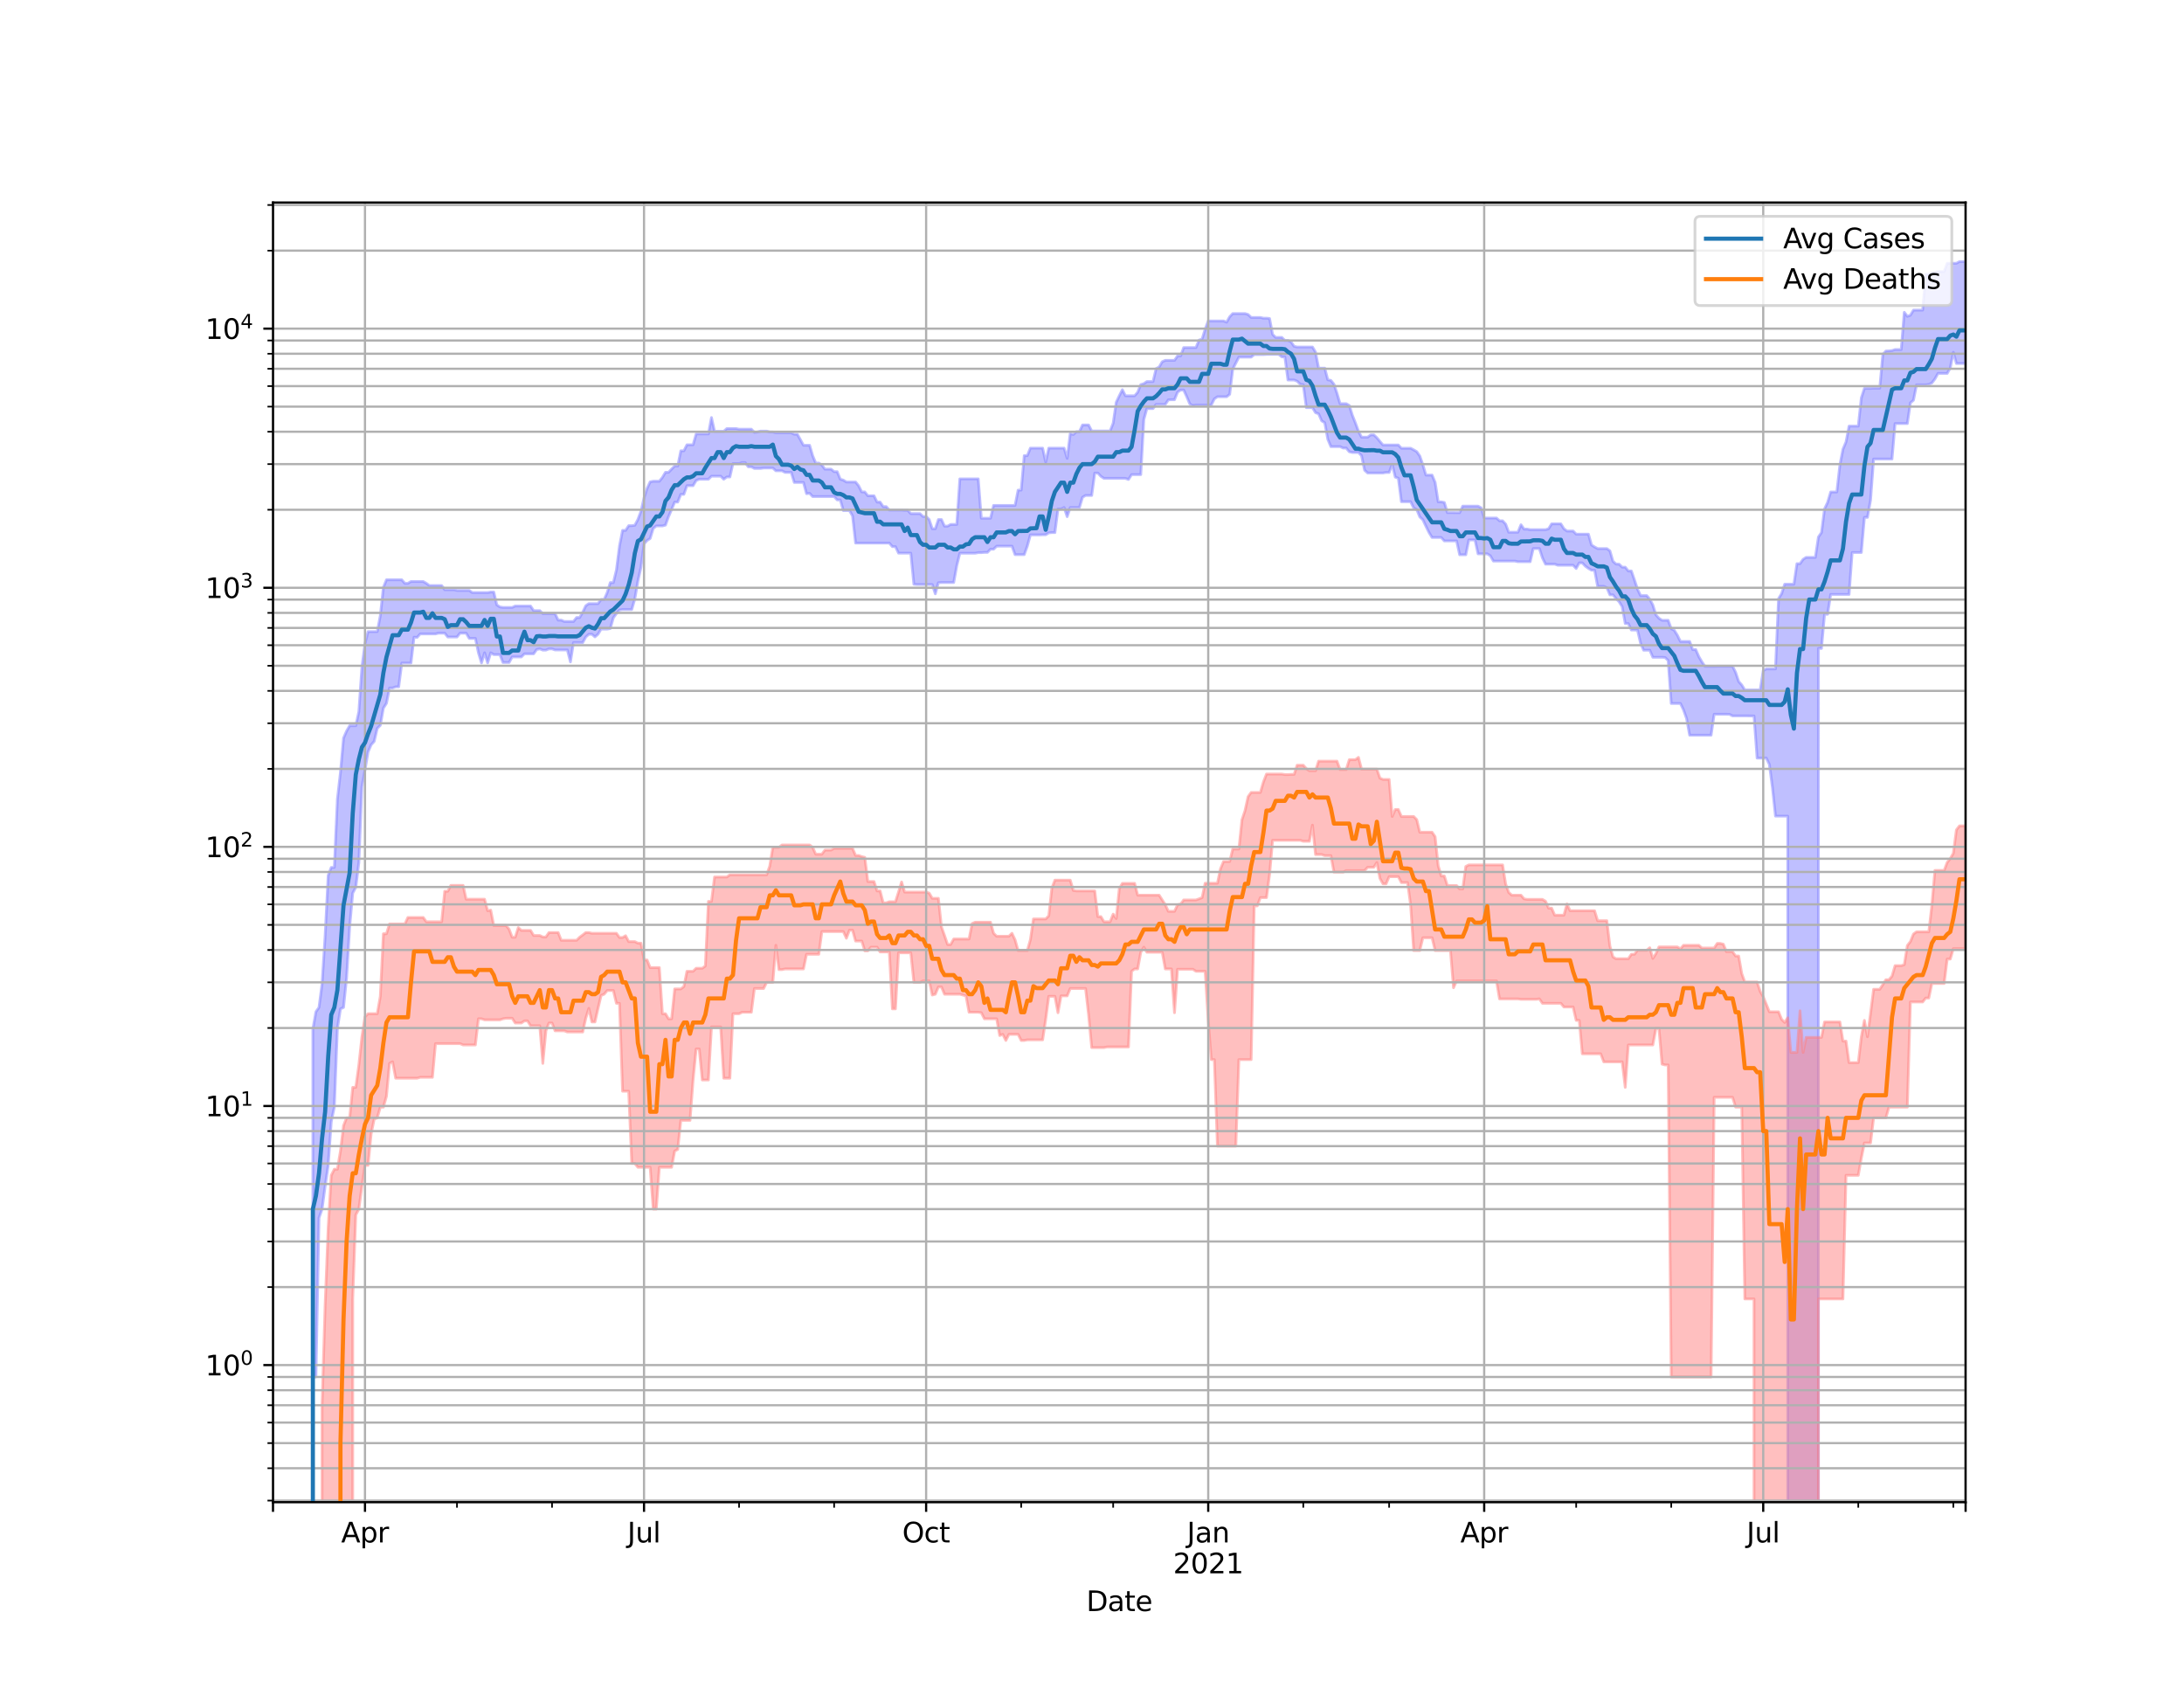 <?xml version="1.0" encoding="utf-8" standalone="no"?>
<!DOCTYPE svg PUBLIC "-//W3C//DTD SVG 1.1//EN"
  "http://www.w3.org/Graphics/SVG/1.1/DTD/svg11.dtd">
<svg height="612pt" version="1.1" viewBox="0 0 792 612" width="792pt" xmlns="http://www.w3.org/2000/svg" xmlns:xlink="http://www.w3.org/1999/xlink">
 <defs>
  <style type="text/css">*{stroke-linecap:butt;stroke-linejoin:round;}</style>
 </defs>
 <g id="figure_1">
  <g id="patch_1">
   <path d="M 0 612 
L 792 612 
L 792 0 
L 0 0 
z
" style="fill:#ffffff;"/>
  </g>
  <g id="axes_1">
   <g id="patch_2">
    <path d="M 99 544.68 
L 712.8 544.68 
L 712.8 73.44 
L 99 73.44 
z
" style="fill:#ffffff;"/>
   </g>
   <g id="PolyCollection_1">
    <path clip-path="url(#p68e2955192)" d="M 99 94449.299 
L 99 94449.299 
L 100.112 94449.299 
L 101.224 94449.299 
L 102.336 94449.299 
L 103.448 94449.299 
L 104.56 94449.299 
L 105.672 94449.299 
L 106.784 94449.299 
L 107.896 94449.299 
L 109.008 94449.299 
L 110.12 94449.299 
L 111.232 94449.299 
L 112.343 94449.299 
L 113.455 373.15 
L 114.567 366.86 
L 115.679 365.3 
L 116.791 356.743 
L 117.903 339.379 
L 119.015 317.416 
L 120.127 314.524 
L 121.239 314.524 
L 122.351 289.796 
L 123.463 280.028 
L 124.575 267.612 
L 125.687 265.085 
L 126.799 263.134 
L 127.911 263.134 
L 129.023 263.134 
L 130.135 258.007 
L 131.247 241.84 
L 132.359 233.364 
L 133.471 229.019 
L 134.583 229.019 
L 135.695 229.019 
L 136.807 229.019 
L 137.918 223.236 
L 139.03 212.967 
L 140.142 210.231 
L 141.254 210.231 
L 142.366 210.231 
L 143.478 210.231 
L 144.59 210.231 
L 145.702 210.231 
L 146.814 211.506 
L 147.926 211.506 
L 149.038 210.848 
L 150.15 210.848 
L 151.262 210.848 
L 152.374 210.848 
L 153.486 210.848 
L 154.598 211.506 
L 155.71 212.322 
L 156.822 212.322 
L 157.934 212.322 
L 159.046 212.322 
L 160.158 212.322 
L 161.27 213.822 
L 162.382 213.822 
L 163.493 213.822 
L 164.605 213.822 
L 165.717 214.084 
L 166.829 214.084 
L 167.941 214.084 
L 169.053 214.084 
L 170.165 214.084 
L 171.277 214.869 
L 172.389 214.869 
L 173.501 214.869 
L 174.613 214.869 
L 175.725 214.869 
L 176.837 214.869 
L 177.949 214.678 
L 179.061 214.678 
L 180.173 219.339 
L 181.285 220.073 
L 182.397 220.248 
L 183.509 220.248 
L 184.621 220.248 
L 185.733 220.248 
L 186.845 219.741 
L 187.957 219.741 
L 189.068 219.741 
L 190.18 219.741 
L 191.292 219.741 
L 192.404 219.741 
L 193.516 221.406 
L 194.628 221.406 
L 195.74 221.406 
L 196.852 222.506 
L 197.964 222.506 
L 199.076 222.506 
L 200.188 222.506 
L 201.3 222.506 
L 202.412 224.852 
L 203.524 224.852 
L 204.636 225.351 
L 205.748 225.351 
L 206.86 225.351 
L 207.972 225.351 
L 209.084 223.917 
L 210.196 223.917 
L 211.308 222.01 
L 212.42 219.649 
L 213.532 218.872 
L 214.643 218.872 
L 215.755 218.872 
L 216.867 218.872 
L 217.979 217.359 
L 219.091 217.359 
L 220.203 214.848 
L 221.315 211.24 
L 222.427 211.24 
L 223.539 206.655 
L 224.651 197.953 
L 225.763 192.318 
L 226.875 192.318 
L 227.987 190.605 
L 229.099 190.605 
L 230.211 190.457 
L 231.323 188.362 
L 232.435 185.39 
L 233.547 180.552 
L 234.659 177.095 
L 235.771 174.726 
L 236.883 174.493 
L 237.995 174.493 
L 239.107 174.493 
L 240.218 173.109 
L 241.33 171.258 
L 242.442 171.258 
L 243.554 170.101 
L 244.666 168.976 
L 245.778 168.976 
L 246.89 163.46 
L 248.002 163.46 
L 249.114 161.28 
L 250.226 161.28 
L 251.338 161.28 
L 252.45 157.349 
L 253.562 157.349 
L 254.674 157.349 
L 255.786 157.349 
L 256.898 157.349 
L 258.01 151.398 
L 259.122 156.402 
L 260.234 156.402 
L 261.346 156.402 
L 262.458 156.402 
L 263.57 155.402 
L 264.682 155.402 
L 265.793 155.402 
L 266.905 155.402 
L 268.017 155.629 
L 269.129 155.629 
L 270.241 155.629 
L 271.353 155.629 
L 272.465 155.629 
L 273.577 156.768 
L 274.689 156.636 
L 275.801 156.326 
L 276.913 156.326 
L 278.025 156.326 
L 279.137 156.636 
L 280.249 156.636 
L 281.361 156.926 
L 282.473 156.926 
L 283.585 156.926 
L 284.697 156.926 
L 285.809 156.926 
L 286.921 156.926 
L 288.033 157.454 
L 289.145 157.454 
L 290.257 159.429 
L 291.368 161.458 
L 292.48 161.458 
L 293.592 161.458 
L 294.704 165.232 
L 295.816 167.909 
L 296.928 167.909 
L 298.04 168.621 
L 299.152 170.112 
L 300.264 170.112 
L 301.376 170.112 
L 302.488 171.023 
L 303.6 171.023 
L 304.712 173.743 
L 305.824 174.094 
L 306.936 174.779 
L 308.048 174.779 
L 309.16 174.779 
L 310.272 174.779 
L 311.384 176.156 
L 312.496 178.371 
L 313.608 178.371 
L 314.72 179.761 
L 315.832 179.761 
L 316.943 179.761 
L 318.055 182.057 
L 319.167 182.057 
L 320.279 183.704 
L 321.391 183.704 
L 322.503 184.951 
L 323.615 184.951 
L 324.727 184.951 
L 325.839 184.951 
L 326.951 184.951 
L 328.063 185.031 
L 329.175 185.031 
L 330.287 186.234 
L 331.399 186.234 
L 332.511 186.234 
L 333.623 186.234 
L 334.735 187.304 
L 335.847 187.304 
L 336.959 188.38 
L 338.071 191.713 
L 339.183 191.713 
L 340.295 188.38 
L 341.407 188.38 
L 342.518 190.774 
L 343.63 190.774 
L 344.742 190.168 
L 345.854 190.168 
L 346.966 190.168 
L 348.078 173.637 
L 349.19 173.637 
L 350.302 173.637 
L 351.414 173.637 
L 352.526 173.637 
L 353.638 173.637 
L 354.75 173.637 
L 355.862 187.917 
L 356.974 187.917 
L 358.086 187.917 
L 359.198 187.917 
L 360.31 183.262 
L 361.422 183.262 
L 362.534 183.262 
L 363.646 183.262 
L 364.758 183.262 
L 365.87 183.262 
L 366.982 183.262 
L 368.093 183.262 
L 369.205 177.721 
L 370.317 177.721 
L 371.429 165.21 
L 372.541 165.21 
L 373.653 162.484 
L 374.765 162.484 
L 375.877 162.484 
L 376.989 162.484 
L 378.101 162.484 
L 379.213 167.55 
L 380.325 162.484 
L 381.437 162.484 
L 382.549 162.484 
L 383.661 162.484 
L 384.773 162.484 
L 385.885 162.484 
L 386.997 166.179 
L 388.109 157.23 
L 389.221 157.561 
L 390.333 156.526 
L 391.445 156.526 
L 392.557 154.089 
L 393.668 154.089 
L 394.78 154.089 
L 395.892 156.289 
L 397.004 156.289 
L 398.116 156.289 
L 399.228 156.289 
L 400.34 156.289 
L 401.452 156.289 
L 402.564 156.289 
L 403.676 153.432 
L 404.788 145.846 
L 405.9 143.508 
L 407.012 141.309 
L 408.124 143.508 
L 409.236 143.508 
L 410.348 143.508 
L 411.46 143.508 
L 412.572 142.239 
L 413.684 139.459 
L 414.796 139.115 
L 415.908 138.348 
L 417.02 138.348 
L 418.132 138.348 
L 419.243 133.66 
L 420.355 133.071 
L 421.467 131.163 
L 422.579 130.665 
L 423.691 130.665 
L 424.803 130.665 
L 425.915 130.665 
L 427.027 129.056 
L 428.139 129.056 
L 429.251 126.032 
L 430.363 126.032 
L 431.475 126.032 
L 432.587 126.032 
L 433.699 126.032 
L 434.811 123.34 
L 435.923 122.929 
L 437.035 119.355 
L 438.147 116.384 
L 439.259 116.384 
L 440.371 116.384 
L 441.483 116.384 
L 442.595 116.384 
L 443.707 116.384 
L 444.818 116.822 
L 445.93 114.871 
L 447.042 113.693 
L 448.154 113.693 
L 449.266 113.693 
L 450.378 113.693 
L 451.49 113.693 
L 452.602 114.036 
L 453.714 115.114 
L 454.826 115.114 
L 455.938 115.114 
L 457.05 115.114 
L 458.162 115.371 
L 459.274 115.371 
L 460.386 115.483 
L 461.498 121.256 
L 462.61 122.352 
L 463.722 122.352 
L 464.834 122.352 
L 465.946 123.454 
L 467.058 123.454 
L 468.17 123.948 
L 469.282 125.566 
L 470.393 125.827 
L 471.505 125.827 
L 472.617 125.827 
L 473.729 125.827 
L 474.841 125.827 
L 475.953 125.827 
L 477.065 127.673 
L 478.177 133.485 
L 479.289 133.485 
L 480.401 133.485 
L 481.513 137.71 
L 482.625 137.934 
L 483.737 139.319 
L 484.849 142.621 
L 485.961 146.377 
L 487.073 146.377 
L 488.185 146.377 
L 489.297 147 
L 490.409 150.564 
L 491.521 153.341 
L 492.633 156.38 
L 493.745 158.517 
L 494.857 158.517 
L 495.968 158.517 
L 497.08 157.68 
L 498.192 157.68 
L 499.304 158.72 
L 500.416 160.068 
L 501.528 161.357 
L 502.64 161.357 
L 503.752 161.357 
L 504.864 161.357 
L 505.976 161.357 
L 507.088 161.357 
L 508.2 162.522 
L 509.312 162.522 
L 510.424 162.522 
L 511.536 162.522 
L 512.648 163.113 
L 513.76 163.764 
L 514.872 165.338 
L 515.984 168.541 
L 517.096 172.265 
L 518.208 172.265 
L 519.32 172.265 
L 520.432 174.907 
L 521.543 181.973 
L 522.655 181.973 
L 523.767 182.19 
L 524.879 185.872 
L 525.991 185.872 
L 527.103 185.872 
L 528.215 185.897 
L 529.327 185.897 
L 530.439 183.524 
L 531.551 183.524 
L 532.663 183.524 
L 533.775 183.524 
L 534.887 183.524 
L 535.999 183.524 
L 537.111 184.133 
L 538.223 187.827 
L 539.335 187.827 
L 540.447 187.827 
L 541.559 187.827 
L 542.671 187.827 
L 543.783 188.845 
L 544.895 188.845 
L 546.007 190.042 
L 547.118 192.991 
L 548.23 192.991 
L 549.342 192.991 
L 550.454 192.991 
L 551.566 190.27 
L 552.678 191.851 
L 553.79 191.851 
L 554.902 192.062 
L 556.014 192.055 
L 557.126 192.055 
L 558.238 192.055 
L 559.35 192.055 
L 560.462 192.055 
L 561.574 191.72 
L 562.686 189.943 
L 563.798 189.943 
L 564.91 189.943 
L 566.022 189.943 
L 567.134 191.72 
L 568.246 192.552 
L 569.358 192.552 
L 570.47 192.552 
L 571.582 193.677 
L 572.693 193.677 
L 573.805 193.677 
L 574.917 193.677 
L 576.029 193.677 
L 577.141 197.611 
L 578.253 198.32 
L 579.365 198.912 
L 580.477 198.912 
L 581.589 198.912 
L 582.701 198.912 
L 583.813 199.733 
L 584.925 203.522 
L 586.037 204.521 
L 587.149 204.571 
L 588.261 205.651 
L 589.373 205.651 
L 590.485 207.04 
L 591.597 207.04 
L 592.709 210.247 
L 593.821 213.627 
L 594.933 215.957 
L 596.045 215.957 
L 597.157 215.957 
L 598.268 217.255 
L 599.38 219.373 
L 600.492 222.939 
L 601.604 224.183 
L 602.716 224.912 
L 603.828 224.912 
L 604.94 224.912 
L 606.052 227.978 
L 607.164 228.534 
L 608.276 230.335 
L 609.388 232.587 
L 610.5 232.587 
L 611.612 232.587 
L 612.724 232.587 
L 613.836 235.531 
L 614.948 235.531 
L 616.06 238.091 
L 617.172 239.978 
L 618.284 241.618 
L 619.396 241.618 
L 620.508 241.618 
L 621.62 241.618 
L 622.732 241.569 
L 623.843 241.569 
L 624.955 241.569 
L 626.067 241.569 
L 627.179 241.569 
L 628.291 241.569 
L 629.403 243.809 
L 630.515 247.117 
L 631.627 248.366 
L 632.739 250.187 
L 633.851 250.187 
L 634.963 250.187 
L 636.075 250.187 
L 637.187 250.187 
L 638.299 250.187 
L 639.411 243.173 
L 640.523 242.539 
L 641.635 242.539 
L 642.747 242.539 
L 643.859 242.539 
L 644.971 217.043 
L 646.083 215.25 
L 647.195 211.837 
L 648.307 211.837 
L 649.418 211.837 
L 650.53 211.837 
L 651.642 204.393 
L 652.754 204.393 
L 653.866 202.822 
L 654.978 202.102 
L 656.09 202.102 
L 657.202 202.102 
L 658.314 202.102 
L 659.426 194.708 
L 660.538 193.11 
L 661.65 184.5 
L 662.762 182.164 
L 663.874 178.402 
L 664.986 178.402 
L 666.098 178.402 
L 667.21 168.583 
L 668.322 162.903 
L 669.434 160.257 
L 670.546 154.507 
L 671.658 154.507 
L 672.77 154.507 
L 673.882 154.507 
L 674.993 144.206 
L 676.105 140.833 
L 677.217 140.833 
L 678.329 140.833 
L 679.441 140.75 
L 680.553 140.75 
L 681.665 140.75 
L 682.777 128.568 
L 683.889 127.283 
L 685.001 127.243 
L 686.113 127.116 
L 687.225 126.743 
L 688.337 126.743 
L 689.449 126.743 
L 690.561 113.241 
L 691.673 114.699 
L 692.785 114.292 
L 693.897 112.441 
L 695.009 112.441 
L 696.121 112.441 
L 697.233 112.441 
L 698.345 99.419 
L 699.457 99.419 
L 700.568 98.885 
L 701.68 98.715 
L 702.792 98.491 
L 703.904 98.491 
L 705.016 98.491 
L 706.128 95.463 
L 707.24 95.463 
L 708.352 95.463 
L 709.464 95.463 
L 710.576 94.86 
L 711.688 94.86 
L 712.8 94.86 
L 712.8 131.806 
L 712.8 131.806 
L 711.688 131.806 
L 710.576 131.806 
L 709.464 131.806 
L 708.352 127.726 
L 707.24 133.404 
L 706.128 135.394 
L 705.016 135.394 
L 703.904 135.394 
L 702.792 135.394 
L 701.68 137.393 
L 700.568 138.867 
L 699.457 139.376 
L 698.345 139.539 
L 697.233 139.539 
L 696.121 139.539 
L 695.009 139.539 
L 693.897 145.127 
L 692.785 146.06 
L 691.673 153.578 
L 690.561 153.578 
L 689.449 153.578 
L 688.337 153.578 
L 687.225 153.578 
L 686.113 166.436 
L 685.001 166.436 
L 683.889 166.436 
L 682.777 166.436 
L 681.665 166.436 
L 680.553 166.436 
L 679.441 166.436 
L 678.329 181.369 
L 677.217 187.589 
L 676.105 187.589 
L 674.993 200.328 
L 673.882 200.328 
L 672.77 200.328 
L 671.658 200.328 
L 670.546 215.539 
L 669.434 215.539 
L 668.322 215.539 
L 667.21 215.539 
L 666.098 215.539 
L 664.986 215.539 
L 663.874 215.539 
L 662.762 222.722 
L 661.65 222.722 
L 660.538 235.116 
L 659.426 235.116 
L 658.314 94449.299 
L 657.202 94449.299 
L 656.09 94449.299 
L 654.978 94449.299 
L 653.866 94449.299 
L 652.754 94449.299 
L 651.642 94449.299 
L 650.53 94449.299 
L 649.418 94449.299 
L 648.307 295.926 
L 647.195 295.926 
L 646.083 295.926 
L 644.971 295.926 
L 643.859 295.926 
L 642.747 285.561 
L 641.635 277.185 
L 640.523 274.878 
L 639.411 274.878 
L 638.299 274.878 
L 637.187 274.878 
L 636.075 259.607 
L 634.963 259.607 
L 633.851 259.582 
L 632.739 259.582 
L 631.627 259.582 
L 630.515 259.582 
L 629.403 259.582 
L 628.291 259.582 
L 627.179 259.012 
L 626.067 258.987 
L 624.955 258.987 
L 623.843 258.987 
L 622.732 258.987 
L 621.62 258.987 
L 620.508 266.57 
L 619.396 266.57 
L 618.284 266.57 
L 617.172 266.57 
L 616.06 266.57 
L 614.948 266.57 
L 613.836 266.57 
L 612.724 266.57 
L 611.612 260.484 
L 610.5 257.398 
L 609.388 255.074 
L 608.276 255.074 
L 607.164 255.074 
L 606.052 255.074 
L 604.94 239.484 
L 603.828 238.408 
L 602.716 238.325 
L 601.604 238.325 
L 600.492 238.325 
L 599.38 238.325 
L 598.268 235.751 
L 597.157 235.751 
L 596.045 235.751 
L 594.933 233.236 
L 593.821 228.492 
L 592.709 228.439 
L 591.597 228.439 
L 590.485 226.101 
L 589.373 226.101 
L 588.261 219.972 
L 587.149 218.187 
L 586.037 217.03 
L 584.925 215.686 
L 583.813 215.686 
L 582.701 213.094 
L 581.589 212.611 
L 580.477 212.611 
L 579.365 212.611 
L 578.253 206.753 
L 577.141 206.753 
L 576.029 206.098 
L 574.917 205.285 
L 573.805 204.104 
L 572.693 204.104 
L 571.582 206.136 
L 570.47 204.947 
L 569.358 204.947 
L 568.246 204.947 
L 567.134 204.947 
L 566.022 204.947 
L 564.91 204.947 
L 563.798 204.561 
L 562.686 204.561 
L 561.574 204.561 
L 560.462 204.561 
L 559.35 202.302 
L 558.238 198.898 
L 557.126 198.898 
L 556.014 198.898 
L 554.902 203.677 
L 553.79 203.677 
L 552.678 203.677 
L 551.566 203.677 
L 550.454 203.677 
L 549.342 203.442 
L 548.23 203.442 
L 547.118 203.442 
L 546.007 203.442 
L 544.895 203.442 
L 543.783 203.442 
L 542.671 203.442 
L 541.559 203.442 
L 540.447 201.517 
L 539.335 200.808 
L 538.223 200.808 
L 537.111 200.808 
L 535.999 200.808 
L 534.887 195.775 
L 533.775 195.775 
L 532.663 195.775 
L 531.551 201.151 
L 530.439 201.151 
L 529.327 201.151 
L 528.215 196.131 
L 527.103 196.131 
L 525.991 196.131 
L 524.879 196.131 
L 523.767 196.131 
L 522.655 194.891 
L 521.543 194.891 
L 520.432 194.891 
L 519.32 194.891 
L 518.208 193.071 
L 517.096 190.817 
L 515.984 188.462 
L 514.872 187.423 
L 513.76 184.762 
L 512.648 184.159 
L 511.536 181.91 
L 510.424 181.91 
L 509.312 181.91 
L 508.2 181.91 
L 507.088 173.394 
L 505.976 172.994 
L 504.864 168.338 
L 503.752 171.312 
L 502.64 171.312 
L 501.528 171.5 
L 500.416 171.5 
L 499.304 171.5 
L 498.192 171.5 
L 497.08 171.5 
L 495.968 171.5 
L 494.857 170.508 
L 493.745 165.246 
L 492.633 164.059 
L 491.521 164.059 
L 490.409 164.059 
L 489.297 163.806 
L 488.185 162.458 
L 487.073 162.458 
L 485.961 161.94 
L 484.849 161.94 
L 483.737 161.94 
L 482.625 161.94 
L 481.513 159.287 
L 480.401 153.273 
L 479.289 152.592 
L 478.177 150.049 
L 477.065 149.631 
L 475.953 147.81 
L 474.841 147.81 
L 473.729 147.81 
L 472.617 139.48 
L 471.505 139.316 
L 470.393 138.212 
L 469.282 137.785 
L 468.17 137.785 
L 467.058 137.785 
L 465.946 129.409 
L 464.834 129.409 
L 463.722 128.49 
L 462.61 128.49 
L 461.498 128.49 
L 460.386 128.49 
L 459.274 128.49 
L 458.162 128.563 
L 457.05 128.563 
L 455.938 128.563 
L 454.826 128.563 
L 453.714 129.495 
L 452.602 129.495 
L 451.49 129.495 
L 450.378 129.495 
L 449.266 129.495 
L 448.154 131.657 
L 447.042 133.847 
L 445.93 142.967 
L 444.818 143.866 
L 443.707 143.866 
L 442.595 143.866 
L 441.483 143.866 
L 440.371 144.622 
L 439.259 146.862 
L 438.147 146.862 
L 437.035 146.862 
L 435.923 146.862 
L 434.811 146.862 
L 433.699 146.862 
L 432.587 147.067 
L 431.475 146.489 
L 430.363 143.843 
L 429.251 141.421 
L 428.139 141.421 
L 427.027 142.208 
L 425.915 144.933 
L 424.803 144.933 
L 423.691 144.976 
L 422.579 146.622 
L 421.467 146.622 
L 420.355 146.622 
L 419.243 146.622 
L 418.132 148.132 
L 417.02 148.132 
L 415.908 148.132 
L 414.796 152.108 
L 413.684 172.094 
L 412.572 172.094 
L 411.46 172.094 
L 410.348 172.094 
L 409.236 173.858 
L 408.124 173.453 
L 407.012 173.453 
L 405.9 173.453 
L 404.788 173.453 
L 403.676 173.453 
L 402.564 173.453 
L 401.452 173.453 
L 400.34 173.453 
L 399.228 172.723 
L 398.116 171.526 
L 397.004 171.526 
L 395.892 179.653 
L 394.78 179.653 
L 393.668 179.653 
L 392.557 180.303 
L 391.445 184.017 
L 390.333 184.017 
L 389.221 184.017 
L 388.109 184.017 
L 386.997 187.345 
L 385.885 184.017 
L 384.773 184.571 
L 383.661 184.571 
L 382.549 193.113 
L 381.437 193.113 
L 380.325 193.206 
L 379.213 193.905 
L 378.101 193.905 
L 376.989 193.949 
L 375.877 193.949 
L 374.765 193.949 
L 373.653 193.949 
L 372.541 198.026 
L 371.429 201.102 
L 370.317 201.102 
L 369.205 201.102 
L 368.093 201.102 
L 366.982 198.026 
L 365.87 198.026 
L 364.758 198.026 
L 363.646 198.026 
L 362.534 198.026 
L 361.422 198.046 
L 360.31 199.126 
L 359.198 199.126 
L 358.086 200.289 
L 356.974 200.289 
L 355.862 200.382 
L 354.75 200.382 
L 353.638 200.591 
L 352.526 200.591 
L 351.414 200.591 
L 350.302 200.591 
L 349.19 200.591 
L 348.078 200.591 
L 346.966 205.097 
L 345.854 211.209 
L 344.742 211.209 
L 343.63 211.209 
L 342.518 211.209 
L 341.407 211.209 
L 340.295 211.283 
L 339.183 215.319 
L 338.071 211.955 
L 336.959 211.955 
L 335.847 211.955 
L 334.735 211.955 
L 333.623 211.955 
L 332.511 211.955 
L 331.399 211.841 
L 330.287 200.564 
L 329.175 200.564 
L 328.063 200.564 
L 326.951 200.564 
L 325.839 200.564 
L 324.727 198.207 
L 323.615 198.207 
L 322.503 196.914 
L 321.391 196.914 
L 320.279 196.914 
L 319.167 196.914 
L 318.055 196.914 
L 316.943 196.914 
L 315.832 196.914 
L 314.72 196.914 
L 313.608 196.914 
L 312.496 196.914 
L 311.384 196.914 
L 310.272 196.914 
L 309.16 187.066 
L 308.048 185.124 
L 306.936 185.124 
L 305.824 185.124 
L 304.712 181.262 
L 303.6 181.262 
L 302.488 180.048 
L 301.376 180.048 
L 300.264 180.048 
L 299.152 180.048 
L 298.04 180.048 
L 296.928 180.048 
L 295.816 180.048 
L 294.704 180.048 
L 293.592 178.873 
L 292.48 179.016 
L 291.368 174.931 
L 290.257 174.931 
L 289.145 174.931 
L 288.033 174.931 
L 286.921 171.281 
L 285.809 171.281 
L 284.697 171.281 
L 283.585 170.706 
L 282.473 170.706 
L 281.361 170.706 
L 280.249 169.692 
L 279.137 169.692 
L 278.025 169.692 
L 276.913 169.692 
L 275.801 169.857 
L 274.689 169.857 
L 273.577 169.857 
L 272.465 169.264 
L 271.353 169.264 
L 270.241 167.726 
L 269.129 167.726 
L 268.017 168.088 
L 266.905 168.088 
L 265.793 168.088 
L 264.682 172.947 
L 263.57 172.947 
L 262.458 173.764 
L 261.346 172.66 
L 260.234 172.66 
L 259.122 172.66 
L 258.01 172.66 
L 256.898 173.764 
L 255.786 173.764 
L 254.674 173.764 
L 253.562 173.764 
L 252.45 174.231 
L 251.338 176.1 
L 250.226 176.1 
L 249.114 176.1 
L 248.002 179.242 
L 246.89 179.242 
L 245.778 182.049 
L 244.666 182.049 
L 243.554 184.747 
L 242.442 187.314 
L 241.33 190.401 
L 240.218 190.704 
L 239.107 190.704 
L 237.995 190.704 
L 236.883 191.604 
L 235.771 195.253 
L 234.659 195.97 
L 233.547 197.211 
L 232.435 205.726 
L 231.323 210.706 
L 230.211 217.146 
L 229.099 221.018 
L 227.987 221.018 
L 226.875 221.018 
L 225.763 221.018 
L 224.651 221.192 
L 223.539 222.49 
L 222.427 223.981 
L 221.315 227.902 
L 220.203 228.095 
L 219.091 228.095 
L 217.979 228.095 
L 216.867 229.976 
L 215.755 230.924 
L 214.643 229.976 
L 213.532 229.976 
L 212.42 230.969 
L 211.308 233.01 
L 210.196 233.01 
L 209.084 233.01 
L 207.972 233.01 
L 206.86 240.009 
L 205.748 235.666 
L 204.636 235.666 
L 203.524 235.666 
L 202.412 235.666 
L 201.3 235.666 
L 200.188 235.278 
L 199.076 235.278 
L 197.964 235.73 
L 196.852 235.73 
L 195.74 235.278 
L 194.628 235.51 
L 193.516 237.073 
L 192.404 237.073 
L 191.292 237.073 
L 190.18 237.073 
L 189.068 238.196 
L 187.957 238.196 
L 186.845 238.196 
L 185.733 238.196 
L 184.621 240.215 
L 183.509 240.215 
L 182.397 240.215 
L 181.285 237.353 
L 180.173 237.353 
L 179.061 237.353 
L 177.949 236.693 
L 176.837 240.382 
L 175.725 236.693 
L 174.613 240.382 
L 173.501 236.693 
L 172.389 231.477 
L 171.277 231.477 
L 170.165 231.477 
L 169.053 229.577 
L 167.941 229.577 
L 166.829 229.577 
L 165.717 230.975 
L 164.605 230.975 
L 163.493 230.975 
L 162.382 230.975 
L 161.27 229.577 
L 160.158 229.577 
L 159.046 229.577 
L 157.934 229.853 
L 156.822 229.853 
L 155.71 229.853 
L 154.598 229.853 
L 153.486 229.853 
L 152.374 229.853 
L 151.262 231.121 
L 150.15 231.032 
L 149.038 240.405 
L 147.926 240.405 
L 146.814 240.405 
L 145.702 240.405 
L 144.59 249.039 
L 143.478 249.039 
L 142.366 249.465 
L 141.254 249.465 
L 140.142 255.029 
L 139.03 256.763 
L 137.918 262.996 
L 136.807 264.105 
L 135.695 268.824 
L 134.583 270.057 
L 133.471 272.659 
L 132.359 279.195 
L 131.247 285.201 
L 130.135 312.704 
L 129.023 321.739 
L 127.911 323.838 
L 126.799 336.093 
L 125.687 354.595 
L 124.575 365.3 
L 123.463 365.813 
L 122.351 372.944 
L 121.239 401.433 
L 120.127 406.705 
L 119.015 422.552 
L 117.903 430.13 
L 116.791 438.411 
L 115.679 441.592 
L 114.567 499.276 
L 113.455 499.276 
L 112.343 94449.299 
L 111.232 94449.299 
L 110.12 94449.299 
L 109.008 94449.299 
L 107.896 94449.299 
L 106.784 94449.299 
L 105.672 94449.299 
L 104.56 94449.299 
L 103.448 94449.299 
L 102.336 94449.299 
L 101.224 94449.299 
L 100.112 94449.299 
L 99 94449.299 
z
" style="fill:#8080ff;fill-opacity:0.5;stroke:#8080ff;stroke-opacity:0.5;"/>
   </g>
   <g id="PolyCollection_2">
    <path clip-path="url(#p68e2955192)" d="M 99 94449.299 
L 99 94449.299 
L 100.112 94449.299 
L 101.224 94449.299 
L 102.336 94449.299 
L 103.448 94449.299 
L 104.56 94449.299 
L 105.672 94449.299 
L 106.784 94449.299 
L 107.896 94449.299 
L 109.008 94449.299 
L 110.12 94449.299 
L 111.232 94449.299 
L 112.343 94449.299 
L 113.455 94449.299 
L 114.567 94449.299 
L 115.679 94449.299 
L 116.791 509.531 
L 117.903 473.325 
L 119.015 445.042 
L 120.127 426.165 
L 121.239 423.959 
L 122.351 423.959 
L 123.463 417.364 
L 124.575 408.137 
L 125.687 405.322 
L 126.799 405.322 
L 127.911 394.269 
L 129.023 394.269 
L 130.135 386.144 
L 131.247 375.921 
L 132.359 368.665 
L 133.471 367.572 
L 134.583 367.572 
L 135.695 367.572 
L 136.807 367.572 
L 137.918 361.257 
L 139.03 338.577 
L 140.142 338.577 
L 141.254 335.026 
L 142.366 335.026 
L 143.478 335.026 
L 144.59 335.026 
L 145.702 335.026 
L 146.814 335.026 
L 147.926 332.667 
L 149.038 332.667 
L 150.15 332.667 
L 151.262 332.667 
L 152.374 332.667 
L 153.486 332.667 
L 154.598 334.225 
L 155.71 334.225 
L 156.822 334.225 
L 157.934 334.225 
L 159.046 334.225 
L 160.158 334.225 
L 161.27 323.166 
L 162.382 323.166 
L 163.493 321.043 
L 164.605 321.043 
L 165.717 321.043 
L 166.829 321.043 
L 167.941 321.043 
L 169.053 326.051 
L 170.165 326.051 
L 171.277 326.051 
L 172.389 326.051 
L 173.501 326.051 
L 174.613 326.051 
L 175.725 326.051 
L 176.837 330.22 
L 177.949 330.005 
L 179.061 335.597 
L 180.173 335.597 
L 181.285 335.597 
L 182.397 335.597 
L 183.509 335.597 
L 184.621 336.932 
L 185.733 339.832 
L 186.845 339.832 
L 187.957 336.343 
L 189.068 337.359 
L 190.18 337.359 
L 191.292 337.359 
L 192.404 337.359 
L 193.516 339.2 
L 194.628 339.2 
L 195.74 339.2 
L 196.852 339.741 
L 197.964 339.741 
L 199.076 338.137 
L 200.188 338.137 
L 201.3 338.137 
L 202.412 338.137 
L 203.524 340.94 
L 204.636 340.94 
L 205.748 340.94 
L 206.86 340.94 
L 207.972 340.94 
L 209.084 340.94 
L 210.196 339.832 
L 211.308 339.021 
L 212.42 338.137 
L 213.532 338.137 
L 214.643 338.4 
L 215.755 338.4 
L 216.867 338.4 
L 217.979 338.4 
L 219.091 338.4 
L 220.203 338.4 
L 221.315 338.4 
L 222.427 338.4 
L 223.539 338.4 
L 224.651 339.923 
L 225.763 339.923 
L 226.875 339.289 
L 227.987 341.411 
L 229.099 341.411 
L 230.211 341.411 
L 231.323 341.983 
L 232.435 341.983 
L 233.547 348.081 
L 234.659 348.081 
L 235.771 350.849 
L 236.883 350.849 
L 237.995 350.849 
L 239.107 350.849 
L 240.218 367.572 
L 241.33 367.572 
L 242.442 369.411 
L 243.554 369.411 
L 244.666 358.575 
L 245.778 358.575 
L 246.89 358.575 
L 248.002 357.719 
L 249.114 352.183 
L 250.226 352.183 
L 251.338 352.183 
L 252.45 351.088 
L 253.562 351.088 
L 254.674 351.088 
L 255.786 350.256 
L 256.898 326.838 
L 258.01 326.838 
L 259.122 317.999 
L 260.234 317.999 
L 261.346 317.999 
L 262.458 317.999 
L 263.57 317.999 
L 264.682 317.206 
L 265.793 317.206 
L 266.905 317.206 
L 268.017 317.206 
L 269.129 317.206 
L 270.241 317.206 
L 271.353 317.206 
L 272.465 317.206 
L 273.577 317.206 
L 274.689 317.206 
L 275.801 317.206 
L 276.913 317.206 
L 278.025 317.206 
L 279.137 314.037 
L 280.249 307.232 
L 281.361 307.232 
L 282.473 307.232 
L 283.585 306.38 
L 284.697 306.38 
L 285.809 306.38 
L 286.921 306.38 
L 288.033 306.38 
L 289.145 306.38 
L 290.257 306.38 
L 291.368 306.38 
L 292.48 306.38 
L 293.592 306.38 
L 294.704 307.232 
L 295.816 309.723 
L 296.928 309.723 
L 298.04 309.723 
L 299.152 308.227 
L 300.264 308.227 
L 301.376 308.227 
L 302.488 307.602 
L 303.6 307.602 
L 304.712 307.602 
L 305.824 307.602 
L 306.936 307.602 
L 308.048 307.602 
L 309.16 307.602 
L 310.272 310.205 
L 311.384 310.205 
L 312.496 310.604 
L 313.608 310.872 
L 314.72 319.631 
L 315.832 319.631 
L 316.943 319.631 
L 318.055 323.046 
L 319.167 323.046 
L 320.279 327.371 
L 321.391 327.371 
L 322.503 326.971 
L 323.615 326.971 
L 324.727 326.971 
L 325.839 323.47 
L 326.951 319.798 
L 328.063 323.47 
L 329.175 323.47 
L 330.287 323.47 
L 331.399 323.47 
L 332.511 323.47 
L 333.623 323.47 
L 334.735 323.47 
L 335.847 323.47 
L 336.959 323.838 
L 338.071 325.727 
L 339.183 325.727 
L 340.295 325.727 
L 341.407 336.093 
L 342.518 339.2 
L 343.63 342.466 
L 344.742 342.466 
L 345.854 340.475 
L 346.966 340.475 
L 348.078 340.475 
L 349.19 340.475 
L 350.302 340.475 
L 351.414 340.475 
L 352.526 334.865 
L 353.638 334.384 
L 354.75 334.384 
L 355.862 334.384 
L 356.974 334.384 
L 358.086 334.384 
L 359.198 334.384 
L 360.31 338.4 
L 361.422 339.47 
L 362.534 339.47 
L 363.646 339.47 
L 364.758 339.47 
L 365.87 339.47 
L 366.982 338.4 
L 368.093 340.753 
L 369.205 344.661 
L 370.317 344.661 
L 371.429 344.661 
L 372.541 344.661 
L 373.653 340.753 
L 374.765 333.205 
L 375.877 333.205 
L 376.989 333.205 
L 378.101 333.205 
L 379.213 333.205 
L 380.325 332.06 
L 381.437 322.032 
L 382.549 319.135 
L 383.661 319.135 
L 384.773 319.135 
L 385.885 319.135 
L 386.997 319.135 
L 388.109 319.135 
L 389.221 322.865 
L 390.333 323.046 
L 391.445 323.046 
L 392.557 323.046 
L 393.668 323.046 
L 394.78 323.046 
L 395.892 323.046 
L 397.004 323.046 
L 398.116 332.362 
L 399.228 332.362 
L 400.34 334.225 
L 401.452 334.225 
L 402.564 334.225 
L 403.676 331.462 
L 404.788 333.051 
L 405.9 322.209 
L 407.012 320.303 
L 408.124 320.303 
L 409.236 320.303 
L 410.348 320.303 
L 411.46 320.303 
L 412.572 324.583 
L 413.684 324.583 
L 414.796 324.583 
L 415.908 324.583 
L 417.02 324.583 
L 418.132 324.583 
L 419.243 324.583 
L 420.355 324.583 
L 421.467 326.312 
L 422.579 328.048 
L 423.691 330.437 
L 424.803 330.437 
L 425.915 330.437 
L 427.027 328.048 
L 428.139 327.844 
L 429.251 326.312 
L 430.363 326.312 
L 431.475 326.312 
L 432.587 326.312 
L 433.699 326.312 
L 434.811 325.921 
L 435.923 325.47 
L 437.035 320.246 
L 438.147 320.246 
L 439.259 320.246 
L 440.371 320.246 
L 441.483 320.246 
L 442.595 315.017 
L 443.707 312.377 
L 444.818 312.377 
L 445.93 312.377 
L 447.042 307.851 
L 448.154 307.851 
L 449.266 307.851 
L 450.378 297.251 
L 451.49 293.926 
L 452.602 288.871 
L 453.714 287.333 
L 454.826 287.333 
L 455.938 287.333 
L 457.05 287.333 
L 458.162 283.54 
L 459.274 280.664 
L 460.386 280.664 
L 461.498 280.664 
L 462.61 280.664 
L 463.722 280.664 
L 464.834 280.664 
L 465.946 280.857 
L 467.058 280.857 
L 468.17 280.792 
L 469.282 280.792 
L 470.393 277.46 
L 471.505 277.46 
L 472.617 277.46 
L 473.729 278.724 
L 474.841 279.464 
L 475.953 279.464 
L 477.065 279.464 
L 478.177 275.986 
L 479.289 275.986 
L 480.401 275.986 
L 481.513 275.986 
L 482.625 275.986 
L 483.737 275.986 
L 484.849 275.986 
L 485.961 279.031 
L 487.073 279.031 
L 488.185 279.031 
L 489.297 275.456 
L 490.409 275.456 
L 491.521 275.456 
L 492.633 274.619 
L 493.745 278.887 
L 494.857 278.887 
L 495.968 278.887 
L 497.08 278.887 
L 498.192 278.887 
L 499.304 278.887 
L 500.416 282.143 
L 501.528 282.611 
L 502.64 282.611 
L 503.752 282.611 
L 504.864 296.05 
L 505.976 293.514 
L 507.088 293.514 
L 508.2 296.05 
L 509.312 296.05 
L 510.424 296.05 
L 511.536 296.05 
L 512.648 296.05 
L 513.76 297.187 
L 514.872 301.758 
L 515.984 301.758 
L 517.096 301.758 
L 518.208 301.758 
L 519.32 301.758 
L 520.432 303.402 
L 521.543 313.892 
L 522.655 317.627 
L 523.767 317.627 
L 524.879 321.101 
L 525.991 321.101 
L 527.103 321.101 
L 528.215 321.101 
L 529.327 322.328 
L 530.439 322.328 
L 531.551 314.183 
L 532.663 313.604 
L 533.775 313.604 
L 534.887 313.604 
L 535.999 313.604 
L 537.111 313.604 
L 538.223 313.604 
L 539.335 313.604 
L 540.447 313.604 
L 541.559 313.604 
L 542.671 313.604 
L 543.783 313.604 
L 544.895 313.604 
L 546.007 320.529 
L 547.118 323.592 
L 548.23 324.583 
L 549.342 324.583 
L 550.454 324.583 
L 551.566 324.583 
L 552.678 325.921 
L 553.79 326.116 
L 554.902 326.116 
L 556.014 326.116 
L 557.126 326.116 
L 558.238 326.116 
L 559.35 326.116 
L 560.462 326.772 
L 561.574 329.295 
L 562.686 329.295 
L 563.798 331.835 
L 564.91 331.835 
L 566.022 331.835 
L 567.134 331.835 
L 568.246 327.776 
L 569.358 330.22 
L 570.47 330.22 
L 571.582 330.22 
L 572.693 330.22 
L 573.805 330.22 
L 574.917 330.22 
L 576.029 330.22 
L 577.141 330.22 
L 578.253 330.22 
L 579.365 333.83 
L 580.477 333.83 
L 581.589 333.83 
L 582.701 333.83 
L 583.813 343.053 
L 584.925 346.981 
L 586.037 347.638 
L 587.149 347.638 
L 588.261 347.638 
L 589.373 347.638 
L 590.485 347.638 
L 591.597 346.016 
L 592.709 346.016 
L 593.821 344.559 
L 594.933 344.559 
L 596.045 344.559 
L 597.157 344.559 
L 598.268 343.648 
L 599.38 347.527 
L 600.492 345.805 
L 601.604 343.35 
L 602.716 343.35 
L 603.828 343.35 
L 604.94 343.35 
L 606.052 343.35 
L 607.164 343.35 
L 608.276 343.35 
L 609.388 344.05 
L 610.5 342.758 
L 611.612 342.758 
L 612.724 342.758 
L 613.836 342.758 
L 614.948 342.758 
L 616.06 342.758 
L 617.172 343.749 
L 618.284 343.749 
L 619.396 343.749 
L 620.508 343.749 
L 621.62 343.749 
L 622.732 342.079 
L 623.843 342.079 
L 624.955 342.369 
L 626.067 345.073 
L 627.179 345.073 
L 628.291 345.073 
L 629.403 346.657 
L 630.515 346.657 
L 631.627 353.055 
L 632.739 356.059 
L 633.851 356.059 
L 634.963 356.059 
L 636.075 356.059 
L 637.187 356.059 
L 638.299 359.45 
L 639.411 361.411 
L 640.523 364.127 
L 641.635 366.86 
L 642.747 366.86 
L 643.859 366.86 
L 644.971 366.86 
L 646.083 369.599 
L 647.195 370.749 
L 648.307 369.036 
L 649.418 381.59 
L 650.53 381.59 
L 651.642 381.59 
L 652.754 366.508 
L 653.866 381.59 
L 654.978 376.142 
L 656.09 376.142 
L 657.202 376.142 
L 658.314 376.142 
L 659.426 376.142 
L 660.538 376.142 
L 661.65 370.555 
L 662.762 370.555 
L 663.874 370.555 
L 664.986 370.555 
L 666.098 370.555 
L 667.21 370.555 
L 668.322 377.495 
L 669.434 377.495 
L 670.546 385.302 
L 671.658 385.302 
L 672.77 385.302 
L 673.882 385.302 
L 674.993 375.921 
L 676.105 369.979 
L 677.217 375.921 
L 678.329 367.393 
L 679.441 358.72 
L 680.553 358.72 
L 681.665 358.72 
L 682.777 357.019 
L 683.889 355.254 
L 685.001 355.254 
L 686.113 353.946 
L 687.225 350.139 
L 688.337 350.139 
L 689.449 350.139 
L 690.561 349.789 
L 691.673 342.856 
L 692.785 341.411 
L 693.897 338.665 
L 695.009 337.876 
L 696.121 337.876 
L 697.233 337.876 
L 698.345 337.876 
L 699.457 337.876 
L 700.568 328.185 
L 701.68 315.616 
L 702.792 315.616 
L 703.904 315.616 
L 705.016 315.616 
L 706.128 312.704 
L 707.24 311.322 
L 708.352 309.377 
L 709.464 300.907 
L 710.576 299.459 
L 711.688 299.459 
L 712.8 299.459 
L 712.8 343.95 
L 712.8 343.95 
L 711.688 343.95 
L 710.576 343.95 
L 709.464 343.95 
L 708.352 343.95 
L 707.24 347.748 
L 706.128 347.748 
L 705.016 356.605 
L 703.904 356.605 
L 702.792 356.605 
L 701.68 356.605 
L 700.568 356.605 
L 699.457 361.877 
L 698.345 361.877 
L 697.233 363.309 
L 696.121 363.309 
L 695.009 363.309 
L 693.897 363.309 
L 692.785 363.309 
L 691.673 401.433 
L 690.561 401.433 
L 689.449 401.433 
L 688.337 401.433 
L 687.225 401.433 
L 686.113 401.433 
L 685.001 401.433 
L 683.889 405.322 
L 682.777 405.322 
L 681.665 405.322 
L 680.553 405.322 
L 679.441 405.322 
L 678.329 414.427 
L 677.217 414.427 
L 676.105 414.427 
L 674.993 419.875 
L 673.882 426.165 
L 672.77 426.165 
L 671.658 426.165 
L 670.546 426.165 
L 669.434 426.165 
L 668.322 470.993 
L 667.21 470.993 
L 666.098 470.993 
L 664.986 470.993 
L 663.874 470.993 
L 662.762 470.993 
L 661.65 470.993 
L 660.538 470.993 
L 659.426 470.993 
L 658.314 94449.299 
L 657.202 94449.299 
L 656.09 94449.299 
L 654.978 94449.299 
L 653.866 94449.299 
L 652.754 94449.299 
L 651.642 94449.299 
L 650.53 94449.299 
L 649.418 94449.299 
L 648.307 94449.299 
L 647.195 94449.299 
L 646.083 94449.299 
L 644.971 94449.299 
L 643.859 94449.299 
L 642.747 94449.299 
L 641.635 94449.299 
L 640.523 94449.299 
L 639.411 94449.299 
L 638.299 94449.299 
L 637.187 94449.299 
L 636.075 470.993 
L 634.963 470.993 
L 633.851 470.993 
L 632.739 470.993 
L 631.627 401.433 
L 630.515 401.433 
L 629.403 401.433 
L 628.291 397.882 
L 627.179 397.882 
L 626.067 397.882 
L 624.955 397.882 
L 623.843 397.882 
L 622.732 397.882 
L 621.62 397.882 
L 620.508 499.276 
L 619.396 499.276 
L 618.284 499.276 
L 617.172 499.276 
L 616.06 499.276 
L 614.948 499.276 
L 613.836 499.276 
L 612.724 499.276 
L 611.612 499.276 
L 610.5 499.276 
L 609.388 499.276 
L 608.276 499.276 
L 607.164 499.276 
L 606.052 499.276 
L 604.94 386.144 
L 603.828 386.144 
L 602.716 385.861 
L 601.604 372.944 
L 600.492 372.944 
L 599.38 378.894 
L 598.268 378.894 
L 597.157 378.894 
L 596.045 378.894 
L 594.933 378.894 
L 593.821 378.894 
L 592.709 378.894 
L 591.597 378.894 
L 590.485 378.894 
L 589.373 394.269 
L 588.261 385.026 
L 587.149 385.026 
L 586.037 385.026 
L 584.925 385.026 
L 583.813 385.026 
L 582.701 385.026 
L 581.589 385.026 
L 580.477 382.1 
L 579.365 382.1 
L 578.253 382.1 
L 577.141 382.1 
L 576.029 382.1 
L 574.917 382.1 
L 573.805 382.1 
L 572.693 369.979 
L 571.582 369.979 
L 570.47 365.13 
L 569.358 365.13 
L 568.246 365.13 
L 567.134 365.13 
L 566.022 363.798 
L 564.91 363.798 
L 563.798 363.798 
L 562.686 363.798 
L 561.574 363.798 
L 560.462 363.798 
L 559.35 363.798 
L 558.238 362.191 
L 557.126 362.349 
L 556.014 362.349 
L 554.902 362.349 
L 553.79 362.349 
L 552.678 362.349 
L 551.566 362.349 
L 550.454 362.191 
L 549.342 362.191 
L 548.23 362.191 
L 547.118 362.191 
L 546.007 362.191 
L 544.895 362.191 
L 543.783 362.191 
L 542.671 355.655 
L 541.559 355.655 
L 540.447 355.655 
L 539.335 355.655 
L 538.223 355.655 
L 537.111 355.655 
L 535.999 355.655 
L 534.887 355.655 
L 533.775 355.655 
L 532.663 355.655 
L 531.551 355.655 
L 530.439 355.655 
L 529.327 355.655 
L 528.215 355.655 
L 527.103 358.145 
L 525.991 344.661 
L 524.879 344.661 
L 523.767 344.661 
L 522.655 344.661 
L 521.543 344.661 
L 520.432 344.661 
L 519.32 340.015 
L 518.208 340.015 
L 517.096 340.015 
L 515.984 340.015 
L 514.872 344.661 
L 513.76 344.661 
L 512.648 344.661 
L 511.536 327.98 
L 510.424 320.022 
L 509.312 320.022 
L 508.2 320.022 
L 507.088 317.892 
L 505.976 317.892 
L 504.864 317.892 
L 503.752 317.892 
L 502.64 320.473 
L 501.528 320.473 
L 500.416 318.482 
L 499.304 312.751 
L 498.192 314.475 
L 497.08 314.475 
L 495.968 314.475 
L 494.857 315.667 
L 493.745 315.667 
L 492.633 315.667 
L 491.521 315.667 
L 490.409 315.667 
L 489.297 315.667 
L 488.185 315.667 
L 487.073 316.224 
L 485.961 316.224 
L 484.849 316.224 
L 483.737 316.224 
L 482.625 310.249 
L 481.513 310.249 
L 480.401 310.249 
L 479.289 309.854 
L 478.177 309.854 
L 477.065 309.854 
L 475.953 299.189 
L 474.841 305.039 
L 473.729 305.039 
L 472.617 305.039 
L 471.505 304.691 
L 470.393 304.691 
L 469.282 304.691 
L 468.17 304.691 
L 467.058 304.691 
L 465.946 304.691 
L 464.834 304.691 
L 463.722 304.691 
L 462.61 304.691 
L 461.498 304.691 
L 460.386 317.154 
L 459.274 325.47 
L 458.162 325.47 
L 457.05 325.47 
L 455.938 328.46 
L 454.826 328.46 
L 453.714 384.207 
L 452.602 384.207 
L 451.49 384.207 
L 450.378 384.207 
L 449.266 384.207 
L 448.154 415.576 
L 447.042 415.576 
L 445.93 415.576 
L 444.818 415.576 
L 443.707 415.576 
L 442.595 415.576 
L 441.483 415.576 
L 440.371 384.207 
L 439.259 384.207 
L 438.147 369.979 
L 437.035 352.183 
L 435.923 352.183 
L 434.811 352.183 
L 433.699 352.183 
L 432.587 351.449 
L 431.475 351.449 
L 430.363 351.449 
L 429.251 351.449 
L 428.139 351.449 
L 427.027 351.449 
L 425.915 367.215 
L 424.803 351.329 
L 423.691 351.329 
L 422.579 351.329 
L 421.467 345.281 
L 420.355 345.281 
L 419.243 345.281 
L 418.132 345.281 
L 417.02 345.281 
L 415.908 345.281 
L 414.796 343.449 
L 413.684 345.281 
L 412.572 351.329 
L 411.46 351.329 
L 410.348 352.183 
L 409.236 379.612 
L 408.124 379.612 
L 407.012 379.612 
L 405.9 379.612 
L 404.788 379.612 
L 403.676 379.612 
L 402.564 379.612 
L 401.452 379.612 
L 400.34 379.854 
L 399.228 379.854 
L 398.116 379.854 
L 397.004 379.854 
L 395.892 379.854 
L 394.78 368.115 
L 393.668 358.431 
L 392.557 358.431 
L 391.445 358.431 
L 390.333 358.431 
L 389.221 358.431 
L 388.109 358.431 
L 386.997 361.103 
L 385.885 361.103 
L 384.773 361.103 
L 383.661 367.215 
L 382.549 361.257 
L 381.437 361.257 
L 380.325 361.257 
L 379.213 369.599 
L 378.101 377.039 
L 376.989 377.039 
L 375.877 377.039 
L 374.765 377.039 
L 373.653 377.039 
L 372.541 377.039 
L 371.429 377.266 
L 370.317 377.266 
L 369.205 375.048 
L 368.093 375.048 
L 366.982 375.048 
L 365.87 375.048 
L 364.758 377.266 
L 363.646 375.048 
L 362.534 375.482 
L 361.422 369.411 
L 360.31 369.411 
L 359.198 369.411 
L 358.086 369.411 
L 356.974 369.411 
L 355.862 367.215 
L 354.75 367.037 
L 353.638 367.037 
L 352.526 367.037 
L 351.414 367.037 
L 350.302 361.103 
L 349.19 360.797 
L 348.078 360.494 
L 346.966 360.494 
L 345.854 360.494 
L 344.742 360.494 
L 343.63 360.494 
L 342.518 360.494 
L 341.407 357.861 
L 340.295 357.861 
L 339.183 360.494 
L 338.071 360.797 
L 336.959 355.655 
L 335.847 355.655 
L 334.735 355.655 
L 333.623 356.195 
L 332.511 356.195 
L 331.399 356.195 
L 330.287 345.49 
L 329.175 345.49 
L 328.063 345.49 
L 326.951 345.49 
L 325.839 345.49 
L 324.727 365.813 
L 323.615 365.813 
L 322.503 345.177 
L 321.391 345.177 
L 320.279 345.177 
L 319.167 345.177 
L 318.055 343.449 
L 316.943 343.449 
L 315.832 343.449 
L 314.72 344.764 
L 313.608 344.764 
L 312.496 341.222 
L 311.384 341.222 
L 310.272 341.222 
L 309.16 337.273 
L 308.048 337.273 
L 306.936 340.198 
L 305.824 337.789 
L 304.712 337.789 
L 303.6 337.789 
L 302.488 337.789 
L 301.376 337.789 
L 300.264 337.789 
L 299.152 337.789 
L 298.04 337.789 
L 296.928 346.016 
L 295.816 346.016 
L 294.704 346.016 
L 293.592 346.016 
L 292.48 346.016 
L 291.368 351.329 
L 290.257 351.329 
L 289.145 351.329 
L 288.033 351.329 
L 286.921 351.329 
L 285.809 351.329 
L 284.697 351.329 
L 283.585 351.571 
L 282.473 351.571 
L 281.361 342.758 
L 280.249 356.195 
L 279.137 356.195 
L 278.025 356.195 
L 276.913 358.431 
L 275.801 358.431 
L 274.689 358.431 
L 273.577 358.431 
L 272.465 367.037 
L 271.353 367.037 
L 270.241 367.037 
L 269.129 367.037 
L 268.017 367.572 
L 266.905 367.572 
L 265.793 367.572 
L 264.682 390.95 
L 263.57 390.95 
L 262.458 390.95 
L 261.346 372.334 
L 260.234 372.334 
L 259.122 372.334 
L 258.01 372.334 
L 256.898 391.592 
L 255.786 391.592 
L 254.674 391.592 
L 253.562 380.343 
L 252.45 380.343 
L 251.338 391.592 
L 250.226 406.239 
L 249.114 406.239 
L 248.002 406.239 
L 246.89 406.239 
L 245.778 416.759 
L 244.666 417.364 
L 243.554 423.25 
L 242.442 423.25 
L 241.33 423.25 
L 240.218 423.25 
L 239.107 423.25 
L 237.995 438.411 
L 236.883 438.411 
L 235.771 423.25 
L 234.659 423.25 
L 233.547 423.25 
L 232.435 423.25 
L 231.323 423.25 
L 230.211 421.866 
L 229.099 421.866 
L 227.987 395.676 
L 226.875 395.676 
L 225.763 395.676 
L 224.651 363.798 
L 223.539 363.798 
L 222.427 359.156 
L 221.315 359.156 
L 220.203 359.156 
L 219.091 360.494 
L 217.979 360.95 
L 216.867 365.642 
L 215.755 370.555 
L 214.643 370.555 
L 213.532 365.642 
L 212.42 369.223 
L 211.308 374.193 
L 210.196 374.193 
L 209.084 374.193 
L 207.972 374.193 
L 206.86 374.193 
L 205.748 374.193 
L 204.636 373.773 
L 203.524 373.773 
L 202.412 373.773 
L 201.3 373.773 
L 200.188 370.943 
L 199.076 370.943 
L 197.964 373.773 
L 196.852 385.581 
L 195.74 371.932 
L 194.628 371.932 
L 193.516 371.932 
L 192.404 371.932 
L 191.292 370.17 
L 190.18 370.17 
L 189.068 370.943 
L 187.957 370.943 
L 186.845 370.943 
L 185.733 369.223 
L 184.621 369.223 
L 183.509 369.223 
L 182.397 369.411 
L 181.285 369.789 
L 180.173 369.789 
L 179.061 369.789 
L 177.949 369.789 
L 176.837 369.789 
L 175.725 369.789 
L 174.613 369.411 
L 173.501 369.411 
L 172.389 378.894 
L 171.277 378.894 
L 170.165 378.894 
L 169.053 378.894 
L 167.941 378.894 
L 166.829 378.422 
L 165.717 378.422 
L 164.605 378.422 
L 163.493 378.422 
L 162.382 378.422 
L 161.27 378.422 
L 160.158 378.422 
L 159.046 378.422 
L 157.934 378.422 
L 156.822 390.632 
L 155.71 390.632 
L 154.598 390.632 
L 153.486 390.632 
L 152.374 390.632 
L 151.262 390.95 
L 150.15 390.95 
L 149.038 390.95 
L 147.926 390.95 
L 146.814 390.95 
L 145.702 390.95 
L 144.59 390.95 
L 143.478 390.95 
L 142.366 385.026 
L 141.254 385.581 
L 140.142 397.506 
L 139.03 401.433 
L 137.918 401.433 
L 136.807 405.322 
L 135.695 405.778 
L 134.583 411.161 
L 133.471 422.552 
L 132.359 422.552 
L 131.247 430.13 
L 130.135 438.411 
L 129.023 440.504 
L 127.911 470.993 
L 126.799 94449.299 
L 125.687 94449.299 
L 124.575 94449.299 
L 123.463 94449.299 
L 122.351 94449.299 
L 121.239 94449.299 
L 120.127 94449.299 
L 119.015 94449.299 
L 117.903 94449.299 
L 116.791 94449.299 
L 115.679 94449.299 
L 114.567 94449.299 
L 113.455 94449.299 
L 112.343 94449.299 
L 111.232 94449.299 
L 110.12 94449.299 
L 109.008 94449.299 
L 107.896 94449.299 
L 106.784 94449.299 
L 105.672 94449.299 
L 104.56 94449.299 
L 103.448 94449.299 
L 102.336 94449.299 
L 101.224 94449.299 
L 100.112 94449.299 
L 99 94449.299 
z
" style="fill:#ff8080;fill-opacity:0.5;stroke:#ff8080;stroke-opacity:0.5;"/>
   </g>
   <g id="matplotlib.axis_1">
    <g id="xtick_1">
     <g id="line2d_1">
      <path clip-path="url(#p68e2955192)" d="M 99 544.68 
L 99 73.44 
" style="fill:none;stroke:#b0b0b0;stroke-linecap:square;stroke-width:0.8;"/>
     </g>
     <g id="line2d_2">
      <defs>
       <path d="M 0 0 
L 0 3.5 
" id="m4abed1d830" style="stroke:#000000;stroke-width:0.8;"/>
      </defs>
      <g>
       <use style="stroke:#000000;stroke-width:0.8;" x="99" xlink:href="#m4abed1d830" y="544.68"/>
      </g>
     </g>
    </g>
    <g id="xtick_2">
     <g id="line2d_3">
      <path clip-path="url(#p68e2955192)" d="M 132.359 544.68 
L 132.359 73.44 
" style="fill:none;stroke:#b0b0b0;stroke-linecap:square;stroke-width:0.8;"/>
     </g>
     <g id="line2d_4">
      <g>
       <use style="stroke:#000000;stroke-width:0.8;" x="132.359" xlink:href="#m4abed1d830" y="544.68"/>
      </g>
     </g>
     <g id="text_1">
      <!-- Apr -->
      <g transform="translate(123.709 559.278)scale(0.1 -0.1)">
       <defs>
        <path d="M 2188 4044 
L 1331 1722 
L 3047 1722 
L 2188 4044 
z
M 1831 4666 
L 2547 4666 
L 4325 0 
L 3669 0 
L 3244 1197 
L 1141 1197 
L 716 0 
L 50 0 
L 1831 4666 
z
" id="DejaVuSans-41" transform="scale(0.016)"/>
        <path d="M 1159 525 
L 1159 -1331 
L 581 -1331 
L 581 3500 
L 1159 3500 
L 1159 2969 
Q 1341 3281 1617 3432 
Q 1894 3584 2278 3584 
Q 2916 3584 3314 3078 
Q 3713 2572 3713 1747 
Q 3713 922 3314 415 
Q 2916 -91 2278 -91 
Q 1894 -91 1617 61 
Q 1341 213 1159 525 
z
M 3116 1747 
Q 3116 2381 2855 2742 
Q 2594 3103 2138 3103 
Q 1681 3103 1420 2742 
Q 1159 2381 1159 1747 
Q 1159 1113 1420 752 
Q 1681 391 2138 391 
Q 2594 391 2855 752 
Q 3116 1113 3116 1747 
z
" id="DejaVuSans-70" transform="scale(0.016)"/>
        <path d="M 2631 2963 
Q 2534 3019 2420 3045 
Q 2306 3072 2169 3072 
Q 1681 3072 1420 2755 
Q 1159 2438 1159 1844 
L 1159 0 
L 581 0 
L 581 3500 
L 1159 3500 
L 1159 2956 
Q 1341 3275 1631 3429 
Q 1922 3584 2338 3584 
Q 2397 3584 2469 3576 
Q 2541 3569 2628 3553 
L 2631 2963 
z
" id="DejaVuSans-72" transform="scale(0.016)"/>
       </defs>
       <use xlink:href="#DejaVuSans-41"/>
       <use x="68.408" xlink:href="#DejaVuSans-70"/>
       <use x="131.885" xlink:href="#DejaVuSans-72"/>
      </g>
     </g>
    </g>
    <g id="xtick_3">
     <g id="line2d_5">
      <path clip-path="url(#p68e2955192)" d="M 233.547 544.68 
L 233.547 73.44 
" style="fill:none;stroke:#b0b0b0;stroke-linecap:square;stroke-width:0.8;"/>
     </g>
     <g id="line2d_6">
      <g>
       <use style="stroke:#000000;stroke-width:0.8;" x="233.547" xlink:href="#m4abed1d830" y="544.68"/>
      </g>
     </g>
     <g id="text_2">
      <!-- Jul -->
      <g transform="translate(227.514 559.278)scale(0.1 -0.1)">
       <defs>
        <path d="M 628 4666 
L 1259 4666 
L 1259 325 
Q 1259 -519 939 -900 
Q 619 -1281 -91 -1281 
L -331 -1281 
L -331 -750 
L -134 -750 
Q 284 -750 456 -515 
Q 628 -281 628 325 
L 628 4666 
z
" id="DejaVuSans-4a" transform="scale(0.016)"/>
        <path d="M 544 1381 
L 544 3500 
L 1119 3500 
L 1119 1403 
Q 1119 906 1312 657 
Q 1506 409 1894 409 
Q 2359 409 2629 706 
Q 2900 1003 2900 1516 
L 2900 3500 
L 3475 3500 
L 3475 0 
L 2900 0 
L 2900 538 
Q 2691 219 2414 64 
Q 2138 -91 1772 -91 
Q 1169 -91 856 284 
Q 544 659 544 1381 
z
M 1991 3584 
L 1991 3584 
z
" id="DejaVuSans-75" transform="scale(0.016)"/>
        <path d="M 603 4863 
L 1178 4863 
L 1178 0 
L 603 0 
L 603 4863 
z
" id="DejaVuSans-6c" transform="scale(0.016)"/>
       </defs>
       <use xlink:href="#DejaVuSans-4a"/>
       <use x="29.492" xlink:href="#DejaVuSans-75"/>
       <use x="92.871" xlink:href="#DejaVuSans-6c"/>
      </g>
     </g>
    </g>
    <g id="xtick_4">
     <g id="line2d_7">
      <path clip-path="url(#p68e2955192)" d="M 335.847 544.68 
L 335.847 73.44 
" style="fill:none;stroke:#b0b0b0;stroke-linecap:square;stroke-width:0.8;"/>
     </g>
     <g id="line2d_8">
      <g>
       <use style="stroke:#000000;stroke-width:0.8;" x="335.847" xlink:href="#m4abed1d830" y="544.68"/>
      </g>
     </g>
     <g id="text_3">
      <!-- Oct -->
      <g transform="translate(327.201 559.278)scale(0.1 -0.1)">
       <defs>
        <path d="M 2522 4238 
Q 1834 4238 1429 3725 
Q 1025 3213 1025 2328 
Q 1025 1447 1429 934 
Q 1834 422 2522 422 
Q 3209 422 3611 934 
Q 4013 1447 4013 2328 
Q 4013 3213 3611 3725 
Q 3209 4238 2522 4238 
z
M 2522 4750 
Q 3503 4750 4090 4092 
Q 4678 3434 4678 2328 
Q 4678 1225 4090 567 
Q 3503 -91 2522 -91 
Q 1538 -91 948 565 
Q 359 1222 359 2328 
Q 359 3434 948 4092 
Q 1538 4750 2522 4750 
z
" id="DejaVuSans-4f" transform="scale(0.016)"/>
        <path d="M 3122 3366 
L 3122 2828 
Q 2878 2963 2633 3030 
Q 2388 3097 2138 3097 
Q 1578 3097 1268 2742 
Q 959 2388 959 1747 
Q 959 1106 1268 751 
Q 1578 397 2138 397 
Q 2388 397 2633 464 
Q 2878 531 3122 666 
L 3122 134 
Q 2881 22 2623 -34 
Q 2366 -91 2075 -91 
Q 1284 -91 818 406 
Q 353 903 353 1747 
Q 353 2603 823 3093 
Q 1294 3584 2113 3584 
Q 2378 3584 2631 3529 
Q 2884 3475 3122 3366 
z
" id="DejaVuSans-63" transform="scale(0.016)"/>
        <path d="M 1172 4494 
L 1172 3500 
L 2356 3500 
L 2356 3053 
L 1172 3053 
L 1172 1153 
Q 1172 725 1289 603 
Q 1406 481 1766 481 
L 2356 481 
L 2356 0 
L 1766 0 
Q 1100 0 847 248 
Q 594 497 594 1153 
L 594 3053 
L 172 3053 
L 172 3500 
L 594 3500 
L 594 4494 
L 1172 4494 
z
" id="DejaVuSans-74" transform="scale(0.016)"/>
       </defs>
       <use xlink:href="#DejaVuSans-4f"/>
       <use x="78.711" xlink:href="#DejaVuSans-63"/>
       <use x="133.691" xlink:href="#DejaVuSans-74"/>
      </g>
     </g>
    </g>
    <g id="xtick_5">
     <g id="line2d_9">
      <path clip-path="url(#p68e2955192)" d="M 438.147 544.68 
L 438.147 73.44 
" style="fill:none;stroke:#b0b0b0;stroke-linecap:square;stroke-width:0.8;"/>
     </g>
     <g id="line2d_10">
      <g>
       <use style="stroke:#000000;stroke-width:0.8;" x="438.147" xlink:href="#m4abed1d830" y="544.68"/>
      </g>
     </g>
     <g id="text_4">
      <!-- Jan -->
      <g transform="translate(430.439 559.278)scale(0.1 -0.1)">
       <defs>
        <path d="M 2194 1759 
Q 1497 1759 1228 1600 
Q 959 1441 959 1056 
Q 959 750 1161 570 
Q 1363 391 1709 391 
Q 2188 391 2477 730 
Q 2766 1069 2766 1631 
L 2766 1759 
L 2194 1759 
z
M 3341 1997 
L 3341 0 
L 2766 0 
L 2766 531 
Q 2569 213 2275 61 
Q 1981 -91 1556 -91 
Q 1019 -91 701 211 
Q 384 513 384 1019 
Q 384 1609 779 1909 
Q 1175 2209 1959 2209 
L 2766 2209 
L 2766 2266 
Q 2766 2663 2505 2880 
Q 2244 3097 1772 3097 
Q 1472 3097 1187 3025 
Q 903 2953 641 2809 
L 641 3341 
Q 956 3463 1253 3523 
Q 1550 3584 1831 3584 
Q 2591 3584 2966 3190 
Q 3341 2797 3341 1997 
z
" id="DejaVuSans-61" transform="scale(0.016)"/>
        <path d="M 3513 2113 
L 3513 0 
L 2938 0 
L 2938 2094 
Q 2938 2591 2744 2837 
Q 2550 3084 2163 3084 
Q 1697 3084 1428 2787 
Q 1159 2491 1159 1978 
L 1159 0 
L 581 0 
L 581 3500 
L 1159 3500 
L 1159 2956 
Q 1366 3272 1645 3428 
Q 1925 3584 2291 3584 
Q 2894 3584 3203 3211 
Q 3513 2838 3513 2113 
z
" id="DejaVuSans-6e" transform="scale(0.016)"/>
       </defs>
       <use xlink:href="#DejaVuSans-4a"/>
       <use x="29.492" xlink:href="#DejaVuSans-61"/>
       <use x="90.771" xlink:href="#DejaVuSans-6e"/>
      </g>
      <!-- 2021 -->
      <g transform="translate(425.422 570.476)scale(0.1 -0.1)">
       <defs>
        <path d="M 1228 531 
L 3431 531 
L 3431 0 
L 469 0 
L 469 531 
Q 828 903 1448 1529 
Q 2069 2156 2228 2338 
Q 2531 2678 2651 2914 
Q 2772 3150 2772 3378 
Q 2772 3750 2511 3984 
Q 2250 4219 1831 4219 
Q 1534 4219 1204 4116 
Q 875 4013 500 3803 
L 500 4441 
Q 881 4594 1212 4672 
Q 1544 4750 1819 4750 
Q 2544 4750 2975 4387 
Q 3406 4025 3406 3419 
Q 3406 3131 3298 2873 
Q 3191 2616 2906 2266 
Q 2828 2175 2409 1742 
Q 1991 1309 1228 531 
z
" id="DejaVuSans-32" transform="scale(0.016)"/>
        <path d="M 2034 4250 
Q 1547 4250 1301 3770 
Q 1056 3291 1056 2328 
Q 1056 1369 1301 889 
Q 1547 409 2034 409 
Q 2525 409 2770 889 
Q 3016 1369 3016 2328 
Q 3016 3291 2770 3770 
Q 2525 4250 2034 4250 
z
M 2034 4750 
Q 2819 4750 3233 4129 
Q 3647 3509 3647 2328 
Q 3647 1150 3233 529 
Q 2819 -91 2034 -91 
Q 1250 -91 836 529 
Q 422 1150 422 2328 
Q 422 3509 836 4129 
Q 1250 4750 2034 4750 
z
" id="DejaVuSans-30" transform="scale(0.016)"/>
        <path d="M 794 531 
L 1825 531 
L 1825 4091 
L 703 3866 
L 703 4441 
L 1819 4666 
L 2450 4666 
L 2450 531 
L 3481 531 
L 3481 0 
L 794 0 
L 794 531 
z
" id="DejaVuSans-31" transform="scale(0.016)"/>
       </defs>
       <use xlink:href="#DejaVuSans-32"/>
       <use x="63.623" xlink:href="#DejaVuSans-30"/>
       <use x="127.246" xlink:href="#DejaVuSans-32"/>
       <use x="190.869" xlink:href="#DejaVuSans-31"/>
      </g>
     </g>
    </g>
    <g id="xtick_6">
     <g id="line2d_11">
      <path clip-path="url(#p68e2955192)" d="M 538.223 544.68 
L 538.223 73.44 
" style="fill:none;stroke:#b0b0b0;stroke-linecap:square;stroke-width:0.8;"/>
     </g>
     <g id="line2d_12">
      <g>
       <use style="stroke:#000000;stroke-width:0.8;" x="538.223" xlink:href="#m4abed1d830" y="544.68"/>
      </g>
     </g>
     <g id="text_5">
      <!-- Apr -->
      <g transform="translate(529.573 559.278)scale(0.1 -0.1)">
       <use xlink:href="#DejaVuSans-41"/>
       <use x="68.408" xlink:href="#DejaVuSans-70"/>
       <use x="131.885" xlink:href="#DejaVuSans-72"/>
      </g>
     </g>
    </g>
    <g id="xtick_7">
     <g id="line2d_13">
      <path clip-path="url(#p68e2955192)" d="M 639.411 544.68 
L 639.411 73.44 
" style="fill:none;stroke:#b0b0b0;stroke-linecap:square;stroke-width:0.8;"/>
     </g>
     <g id="line2d_14">
      <g>
       <use style="stroke:#000000;stroke-width:0.8;" x="639.411" xlink:href="#m4abed1d830" y="544.68"/>
      </g>
     </g>
     <g id="text_6">
      <!-- Jul -->
      <g transform="translate(633.378 559.278)scale(0.1 -0.1)">
       <use xlink:href="#DejaVuSans-4a"/>
       <use x="29.492" xlink:href="#DejaVuSans-75"/>
       <use x="92.871" xlink:href="#DejaVuSans-6c"/>
      </g>
     </g>
    </g>
    <g id="xtick_8">
     <g id="line2d_15">
      <path clip-path="url(#p68e2955192)" d="M 712.8 544.68 
L 712.8 73.44 
" style="fill:none;stroke:#b0b0b0;stroke-linecap:square;stroke-width:0.8;"/>
     </g>
     <g id="line2d_16">
      <g>
       <use style="stroke:#000000;stroke-width:0.8;" x="712.8" xlink:href="#m4abed1d830" y="544.68"/>
      </g>
     </g>
    </g>
    <g id="xtick_9">
     <g id="line2d_17">
      <defs>
       <path d="M 0 0 
L 0 2 
" id="mbe9820739d" style="stroke:#000000;stroke-width:0.6;"/>
      </defs>
      <g>
       <use style="stroke:#000000;stroke-width:0.6;" x="165.717" xlink:href="#mbe9820739d" y="544.68"/>
      </g>
     </g>
    </g>
    <g id="xtick_10">
     <g id="line2d_18">
      <g>
       <use style="stroke:#000000;stroke-width:0.6;" x="200.188" xlink:href="#mbe9820739d" y="544.68"/>
      </g>
     </g>
    </g>
    <g id="xtick_11">
     <g id="line2d_19">
      <g>
       <use style="stroke:#000000;stroke-width:0.6;" x="268.017" xlink:href="#mbe9820739d" y="544.68"/>
      </g>
     </g>
    </g>
    <g id="xtick_12">
     <g id="line2d_20">
      <g>
       <use style="stroke:#000000;stroke-width:0.6;" x="302.488" xlink:href="#mbe9820739d" y="544.68"/>
      </g>
     </g>
    </g>
    <g id="xtick_13">
     <g id="line2d_21">
      <g>
       <use style="stroke:#000000;stroke-width:0.6;" x="370.317" xlink:href="#mbe9820739d" y="544.68"/>
      </g>
     </g>
    </g>
    <g id="xtick_14">
     <g id="line2d_22">
      <g>
       <use style="stroke:#000000;stroke-width:0.6;" x="403.676" xlink:href="#mbe9820739d" y="544.68"/>
      </g>
     </g>
    </g>
    <g id="xtick_15">
     <g id="line2d_23">
      <g>
       <use style="stroke:#000000;stroke-width:0.6;" x="472.617" xlink:href="#mbe9820739d" y="544.68"/>
      </g>
     </g>
    </g>
    <g id="xtick_16">
     <g id="line2d_24">
      <g>
       <use style="stroke:#000000;stroke-width:0.6;" x="503.752" xlink:href="#mbe9820739d" y="544.68"/>
      </g>
     </g>
    </g>
    <g id="xtick_17">
     <g id="line2d_25">
      <g>
       <use style="stroke:#000000;stroke-width:0.6;" x="571.582" xlink:href="#mbe9820739d" y="544.68"/>
      </g>
     </g>
    </g>
    <g id="xtick_18">
     <g id="line2d_26">
      <g>
       <use style="stroke:#000000;stroke-width:0.6;" x="606.052" xlink:href="#mbe9820739d" y="544.68"/>
      </g>
     </g>
    </g>
    <g id="xtick_19">
     <g id="line2d_27">
      <g>
       <use style="stroke:#000000;stroke-width:0.6;" x="673.882" xlink:href="#mbe9820739d" y="544.68"/>
      </g>
     </g>
    </g>
    <g id="xtick_20">
     <g id="line2d_28">
      <g>
       <use style="stroke:#000000;stroke-width:0.6;" x="708.352" xlink:href="#mbe9820739d" y="544.68"/>
      </g>
     </g>
    </g>
    <g id="text_7">
     <!-- Date -->
     <g transform="translate(393.949 584.154)scale(0.1 -0.1)">
      <defs>
       <path d="M 1259 4147 
L 1259 519 
L 2022 519 
Q 2988 519 3436 956 
Q 3884 1394 3884 2338 
Q 3884 3275 3436 3711 
Q 2988 4147 2022 4147 
L 1259 4147 
z
M 628 4666 
L 1925 4666 
Q 3281 4666 3915 4102 
Q 4550 3538 4550 2338 
Q 4550 1131 3912 565 
Q 3275 0 1925 0 
L 628 0 
L 628 4666 
z
" id="DejaVuSans-44" transform="scale(0.016)"/>
       <path d="M 3597 1894 
L 3597 1613 
L 953 1613 
Q 991 1019 1311 708 
Q 1631 397 2203 397 
Q 2534 397 2845 478 
Q 3156 559 3463 722 
L 3463 178 
Q 3153 47 2828 -22 
Q 2503 -91 2169 -91 
Q 1331 -91 842 396 
Q 353 884 353 1716 
Q 353 2575 817 3079 
Q 1281 3584 2069 3584 
Q 2775 3584 3186 3129 
Q 3597 2675 3597 1894 
z
M 3022 2063 
Q 3016 2534 2758 2815 
Q 2500 3097 2075 3097 
Q 1594 3097 1305 2825 
Q 1016 2553 972 2059 
L 3022 2063 
z
" id="DejaVuSans-65" transform="scale(0.016)"/>
      </defs>
      <use xlink:href="#DejaVuSans-44"/>
      <use x="77.002" xlink:href="#DejaVuSans-61"/>
      <use x="138.281" xlink:href="#DejaVuSans-74"/>
      <use x="177.49" xlink:href="#DejaVuSans-65"/>
     </g>
    </g>
   </g>
   <g id="matplotlib.axis_2">
    <g id="ytick_1">
     <g id="line2d_29">
      <path clip-path="url(#p68e2955192)" d="M 99 494.977 
L 712.8 494.977 
" style="fill:none;stroke:#b0b0b0;stroke-linecap:square;stroke-width:0.8;"/>
     </g>
     <g id="line2d_30">
      <defs>
       <path d="M 0 0 
L -3.5 0 
" id="me91a084207" style="stroke:#000000;stroke-width:0.8;"/>
      </defs>
      <g>
       <use style="stroke:#000000;stroke-width:0.8;" x="99" xlink:href="#me91a084207" y="494.977"/>
      </g>
     </g>
     <g id="text_8">
      <!-- $\mathdefault{10^{0}}$ -->
      <g transform="translate(74.4 498.776)scale(0.1 -0.1)">
       <use transform="translate(0 0.766)" xlink:href="#DejaVuSans-31"/>
       <use transform="translate(63.623 0.766)" xlink:href="#DejaVuSans-30"/>
       <use transform="translate(128.203 39.047)scale(0.7)" xlink:href="#DejaVuSans-30"/>
      </g>
     </g>
    </g>
    <g id="ytick_2">
     <g id="line2d_31">
      <path clip-path="url(#p68e2955192)" d="M 99 401.023 
L 712.8 401.023 
" style="fill:none;stroke:#b0b0b0;stroke-linecap:square;stroke-width:0.8;"/>
     </g>
     <g id="line2d_32">
      <g>
       <use style="stroke:#000000;stroke-width:0.8;" x="99" xlink:href="#me91a084207" y="401.023"/>
      </g>
     </g>
     <g id="text_9">
      <!-- $\mathdefault{10^{1}}$ -->
      <g transform="translate(74.4 404.822)scale(0.1 -0.1)">
       <use transform="translate(0 0.684)" xlink:href="#DejaVuSans-31"/>
       <use transform="translate(63.623 0.684)" xlink:href="#DejaVuSans-30"/>
       <use transform="translate(128.203 38.966)scale(0.7)" xlink:href="#DejaVuSans-31"/>
      </g>
     </g>
    </g>
    <g id="ytick_3">
     <g id="line2d_33">
      <path clip-path="url(#p68e2955192)" d="M 99 307.068 
L 712.8 307.068 
" style="fill:none;stroke:#b0b0b0;stroke-linecap:square;stroke-width:0.8;"/>
     </g>
     <g id="line2d_34">
      <g>
       <use style="stroke:#000000;stroke-width:0.8;" x="99" xlink:href="#me91a084207" y="307.068"/>
      </g>
     </g>
     <g id="text_10">
      <!-- $\mathdefault{10^{2}}$ -->
      <g transform="translate(74.4 310.868)scale(0.1 -0.1)">
       <use transform="translate(0 0.766)" xlink:href="#DejaVuSans-31"/>
       <use transform="translate(63.623 0.766)" xlink:href="#DejaVuSans-30"/>
       <use transform="translate(128.203 39.047)scale(0.7)" xlink:href="#DejaVuSans-32"/>
      </g>
     </g>
    </g>
    <g id="ytick_4">
     <g id="line2d_35">
      <path clip-path="url(#p68e2955192)" d="M 99 213.114 
L 712.8 213.114 
" style="fill:none;stroke:#b0b0b0;stroke-linecap:square;stroke-width:0.8;"/>
     </g>
     <g id="line2d_36">
      <g>
       <use style="stroke:#000000;stroke-width:0.8;" x="99" xlink:href="#me91a084207" y="213.114"/>
      </g>
     </g>
     <g id="text_11">
      <!-- $\mathdefault{10^{3}}$ -->
      <g transform="translate(74.4 216.913)scale(0.1 -0.1)">
       <defs>
        <path d="M 2597 2516 
Q 3050 2419 3304 2112 
Q 3559 1806 3559 1356 
Q 3559 666 3084 287 
Q 2609 -91 1734 -91 
Q 1441 -91 1130 -33 
Q 819 25 488 141 
L 488 750 
Q 750 597 1062 519 
Q 1375 441 1716 441 
Q 2309 441 2620 675 
Q 2931 909 2931 1356 
Q 2931 1769 2642 2001 
Q 2353 2234 1838 2234 
L 1294 2234 
L 1294 2753 
L 1863 2753 
Q 2328 2753 2575 2939 
Q 2822 3125 2822 3475 
Q 2822 3834 2567 4026 
Q 2313 4219 1838 4219 
Q 1578 4219 1281 4162 
Q 984 4106 628 3988 
L 628 4550 
Q 988 4650 1302 4700 
Q 1616 4750 1894 4750 
Q 2613 4750 3031 4423 
Q 3450 4097 3450 3541 
Q 3450 3153 3228 2886 
Q 3006 2619 2597 2516 
z
" id="DejaVuSans-33" transform="scale(0.016)"/>
       </defs>
       <use transform="translate(0 0.766)" xlink:href="#DejaVuSans-31"/>
       <use transform="translate(63.623 0.766)" xlink:href="#DejaVuSans-30"/>
       <use transform="translate(128.203 39.047)scale(0.7)" xlink:href="#DejaVuSans-33"/>
      </g>
     </g>
    </g>
    <g id="ytick_5">
     <g id="line2d_37">
      <path clip-path="url(#p68e2955192)" d="M 99 119.16 
L 712.8 119.16 
" style="fill:none;stroke:#b0b0b0;stroke-linecap:square;stroke-width:0.8;"/>
     </g>
     <g id="line2d_38">
      <g>
       <use style="stroke:#000000;stroke-width:0.8;" x="99" xlink:href="#me91a084207" y="119.16"/>
      </g>
     </g>
     <g id="text_12">
      <!-- $\mathdefault{10^{4}}$ -->
      <g transform="translate(74.4 122.959)scale(0.1 -0.1)">
       <defs>
        <path d="M 2419 4116 
L 825 1625 
L 2419 1625 
L 2419 4116 
z
M 2253 4666 
L 3047 4666 
L 3047 1625 
L 3713 1625 
L 3713 1100 
L 3047 1100 
L 3047 0 
L 2419 0 
L 2419 1100 
L 313 1100 
L 313 1709 
L 2253 4666 
z
" id="DejaVuSans-34" transform="scale(0.016)"/>
       </defs>
       <use transform="translate(0 0.684)" xlink:href="#DejaVuSans-31"/>
       <use transform="translate(63.623 0.684)" xlink:href="#DejaVuSans-30"/>
       <use transform="translate(128.203 38.966)scale(0.7)" xlink:href="#DejaVuSans-34"/>
      </g>
     </g>
    </g>
    <g id="ytick_6">
     <g id="line2d_39">
      <path clip-path="url(#p68e2955192)" d="M 99 544.104 
L 712.8 544.104 
" style="fill:none;stroke:#b0b0b0;stroke-linecap:square;stroke-width:0.8;"/>
     </g>
     <g id="line2d_40">
      <defs>
       <path d="M 0 0 
L -2 0 
" id="m0cb60b688e" style="stroke:#000000;stroke-width:0.6;"/>
      </defs>
      <g>
       <use style="stroke:#000000;stroke-width:0.6;" x="99" xlink:href="#m0cb60b688e" y="544.104"/>
      </g>
     </g>
    </g>
    <g id="ytick_7">
     <g id="line2d_41">
      <path clip-path="url(#p68e2955192)" d="M 99 532.365 
L 712.8 532.365 
" style="fill:none;stroke:#b0b0b0;stroke-linecap:square;stroke-width:0.8;"/>
     </g>
     <g id="line2d_42">
      <g>
       <use style="stroke:#000000;stroke-width:0.6;" x="99" xlink:href="#m0cb60b688e" y="532.365"/>
      </g>
     </g>
    </g>
    <g id="ytick_8">
     <g id="line2d_43">
      <path clip-path="url(#p68e2955192)" d="M 99 523.26 
L 712.8 523.26 
" style="fill:none;stroke:#b0b0b0;stroke-linecap:square;stroke-width:0.8;"/>
     </g>
     <g id="line2d_44">
      <g>
       <use style="stroke:#000000;stroke-width:0.6;" x="99" xlink:href="#m0cb60b688e" y="523.26"/>
      </g>
     </g>
    </g>
    <g id="ytick_9">
     <g id="line2d_45">
      <path clip-path="url(#p68e2955192)" d="M 99 515.821 
L 712.8 515.821 
" style="fill:none;stroke:#b0b0b0;stroke-linecap:square;stroke-width:0.8;"/>
     </g>
     <g id="line2d_46">
      <g>
       <use style="stroke:#000000;stroke-width:0.6;" x="99" xlink:href="#m0cb60b688e" y="515.821"/>
      </g>
     </g>
    </g>
    <g id="ytick_10">
     <g id="line2d_47">
      <path clip-path="url(#p68e2955192)" d="M 99 509.531 
L 712.8 509.531 
" style="fill:none;stroke:#b0b0b0;stroke-linecap:square;stroke-width:0.8;"/>
     </g>
     <g id="line2d_48">
      <g>
       <use style="stroke:#000000;stroke-width:0.6;" x="99" xlink:href="#m0cb60b688e" y="509.531"/>
      </g>
     </g>
    </g>
    <g id="ytick_11">
     <g id="line2d_49">
      <path clip-path="url(#p68e2955192)" d="M 99 504.082 
L 712.8 504.082 
" style="fill:none;stroke:#b0b0b0;stroke-linecap:square;stroke-width:0.8;"/>
     </g>
     <g id="line2d_50">
      <g>
       <use style="stroke:#000000;stroke-width:0.6;" x="99" xlink:href="#m0cb60b688e" y="504.082"/>
      </g>
     </g>
    </g>
    <g id="ytick_12">
     <g id="line2d_51">
      <path clip-path="url(#p68e2955192)" d="M 99 499.276 
L 712.8 499.276 
" style="fill:none;stroke:#b0b0b0;stroke-linecap:square;stroke-width:0.8;"/>
     </g>
     <g id="line2d_52">
      <g>
       <use style="stroke:#000000;stroke-width:0.6;" x="99" xlink:href="#m0cb60b688e" y="499.276"/>
      </g>
     </g>
    </g>
    <g id="ytick_13">
     <g id="line2d_53">
      <path clip-path="url(#p68e2955192)" d="M 99 466.694 
L 712.8 466.694 
" style="fill:none;stroke:#b0b0b0;stroke-linecap:square;stroke-width:0.8;"/>
     </g>
     <g id="line2d_54">
      <g>
       <use style="stroke:#000000;stroke-width:0.6;" x="99" xlink:href="#m0cb60b688e" y="466.694"/>
      </g>
     </g>
    </g>
    <g id="ytick_14">
     <g id="line2d_55">
      <path clip-path="url(#p68e2955192)" d="M 99 450.149 
L 712.8 450.149 
" style="fill:none;stroke:#b0b0b0;stroke-linecap:square;stroke-width:0.8;"/>
     </g>
     <g id="line2d_56">
      <g>
       <use style="stroke:#000000;stroke-width:0.6;" x="99" xlink:href="#m0cb60b688e" y="450.149"/>
      </g>
     </g>
    </g>
    <g id="ytick_15">
     <g id="line2d_57">
      <path clip-path="url(#p68e2955192)" d="M 99 438.411 
L 712.8 438.411 
" style="fill:none;stroke:#b0b0b0;stroke-linecap:square;stroke-width:0.8;"/>
     </g>
     <g id="line2d_58">
      <g>
       <use style="stroke:#000000;stroke-width:0.6;" x="99" xlink:href="#m0cb60b688e" y="438.411"/>
      </g>
     </g>
    </g>
    <g id="ytick_16">
     <g id="line2d_59">
      <path clip-path="url(#p68e2955192)" d="M 99 429.306 
L 712.8 429.306 
" style="fill:none;stroke:#b0b0b0;stroke-linecap:square;stroke-width:0.8;"/>
     </g>
     <g id="line2d_60">
      <g>
       <use style="stroke:#000000;stroke-width:0.6;" x="99" xlink:href="#m0cb60b688e" y="429.306"/>
      </g>
     </g>
    </g>
    <g id="ytick_17">
     <g id="line2d_61">
      <path clip-path="url(#p68e2955192)" d="M 99 421.866 
L 712.8 421.866 
" style="fill:none;stroke:#b0b0b0;stroke-linecap:square;stroke-width:0.8;"/>
     </g>
     <g id="line2d_62">
      <g>
       <use style="stroke:#000000;stroke-width:0.6;" x="99" xlink:href="#m0cb60b688e" y="421.866"/>
      </g>
     </g>
    </g>
    <g id="ytick_18">
     <g id="line2d_63">
      <path clip-path="url(#p68e2955192)" d="M 99 415.576 
L 712.8 415.576 
" style="fill:none;stroke:#b0b0b0;stroke-linecap:square;stroke-width:0.8;"/>
     </g>
     <g id="line2d_64">
      <g>
       <use style="stroke:#000000;stroke-width:0.6;" x="99" xlink:href="#m0cb60b688e" y="415.576"/>
      </g>
     </g>
    </g>
    <g id="ytick_19">
     <g id="line2d_65">
      <path clip-path="url(#p68e2955192)" d="M 99 410.128 
L 712.8 410.128 
" style="fill:none;stroke:#b0b0b0;stroke-linecap:square;stroke-width:0.8;"/>
     </g>
     <g id="line2d_66">
      <g>
       <use style="stroke:#000000;stroke-width:0.6;" x="99" xlink:href="#m0cb60b688e" y="410.128"/>
      </g>
     </g>
    </g>
    <g id="ytick_20">
     <g id="line2d_67">
      <path clip-path="url(#p68e2955192)" d="M 99 405.322 
L 712.8 405.322 
" style="fill:none;stroke:#b0b0b0;stroke-linecap:square;stroke-width:0.8;"/>
     </g>
     <g id="line2d_68">
      <g>
       <use style="stroke:#000000;stroke-width:0.6;" x="99" xlink:href="#m0cb60b688e" y="405.322"/>
      </g>
     </g>
    </g>
    <g id="ytick_21">
     <g id="line2d_69">
      <path clip-path="url(#p68e2955192)" d="M 99 372.74 
L 712.8 372.74 
" style="fill:none;stroke:#b0b0b0;stroke-linecap:square;stroke-width:0.8;"/>
     </g>
     <g id="line2d_70">
      <g>
       <use style="stroke:#000000;stroke-width:0.6;" x="99" xlink:href="#m0cb60b688e" y="372.74"/>
      </g>
     </g>
    </g>
    <g id="ytick_22">
     <g id="line2d_71">
      <path clip-path="url(#p68e2955192)" d="M 99 356.195 
L 712.8 356.195 
" style="fill:none;stroke:#b0b0b0;stroke-linecap:square;stroke-width:0.8;"/>
     </g>
     <g id="line2d_72">
      <g>
       <use style="stroke:#000000;stroke-width:0.6;" x="99" xlink:href="#m0cb60b688e" y="356.195"/>
      </g>
     </g>
    </g>
    <g id="ytick_23">
     <g id="line2d_73">
      <path clip-path="url(#p68e2955192)" d="M 99 344.456 
L 712.8 344.456 
" style="fill:none;stroke:#b0b0b0;stroke-linecap:square;stroke-width:0.8;"/>
     </g>
     <g id="line2d_74">
      <g>
       <use style="stroke:#000000;stroke-width:0.6;" x="99" xlink:href="#m0cb60b688e" y="344.456"/>
      </g>
     </g>
    </g>
    <g id="ytick_24">
     <g id="line2d_75">
      <path clip-path="url(#p68e2955192)" d="M 99 335.351 
L 712.8 335.351 
" style="fill:none;stroke:#b0b0b0;stroke-linecap:square;stroke-width:0.8;"/>
     </g>
     <g id="line2d_76">
      <g>
       <use style="stroke:#000000;stroke-width:0.6;" x="99" xlink:href="#m0cb60b688e" y="335.351"/>
      </g>
     </g>
    </g>
    <g id="ytick_25">
     <g id="line2d_77">
      <path clip-path="url(#p68e2955192)" d="M 99 327.912 
L 712.8 327.912 
" style="fill:none;stroke:#b0b0b0;stroke-linecap:square;stroke-width:0.8;"/>
     </g>
     <g id="line2d_78">
      <g>
       <use style="stroke:#000000;stroke-width:0.6;" x="99" xlink:href="#m0cb60b688e" y="327.912"/>
      </g>
     </g>
    </g>
    <g id="ytick_26">
     <g id="line2d_79">
      <path clip-path="url(#p68e2955192)" d="M 99 321.622 
L 712.8 321.622 
" style="fill:none;stroke:#b0b0b0;stroke-linecap:square;stroke-width:0.8;"/>
     </g>
     <g id="line2d_80">
      <g>
       <use style="stroke:#000000;stroke-width:0.6;" x="99" xlink:href="#m0cb60b688e" y="321.622"/>
      </g>
     </g>
    </g>
    <g id="ytick_27">
     <g id="line2d_81">
      <path clip-path="url(#p68e2955192)" d="M 99 316.173 
L 712.8 316.173 
" style="fill:none;stroke:#b0b0b0;stroke-linecap:square;stroke-width:0.8;"/>
     </g>
     <g id="line2d_82">
      <g>
       <use style="stroke:#000000;stroke-width:0.6;" x="99" xlink:href="#m0cb60b688e" y="316.173"/>
      </g>
     </g>
    </g>
    <g id="ytick_28">
     <g id="line2d_83">
      <path clip-path="url(#p68e2955192)" d="M 99 311.367 
L 712.8 311.367 
" style="fill:none;stroke:#b0b0b0;stroke-linecap:square;stroke-width:0.8;"/>
     </g>
     <g id="line2d_84">
      <g>
       <use style="stroke:#000000;stroke-width:0.6;" x="99" xlink:href="#m0cb60b688e" y="311.367"/>
      </g>
     </g>
    </g>
    <g id="ytick_29">
     <g id="line2d_85">
      <path clip-path="url(#p68e2955192)" d="M 99 278.785 
L 712.8 278.785 
" style="fill:none;stroke:#b0b0b0;stroke-linecap:square;stroke-width:0.8;"/>
     </g>
     <g id="line2d_86">
      <g>
       <use style="stroke:#000000;stroke-width:0.6;" x="99" xlink:href="#m0cb60b688e" y="278.785"/>
      </g>
     </g>
    </g>
    <g id="ytick_30">
     <g id="line2d_87">
      <path clip-path="url(#p68e2955192)" d="M 99 262.241 
L 712.8 262.241 
" style="fill:none;stroke:#b0b0b0;stroke-linecap:square;stroke-width:0.8;"/>
     </g>
     <g id="line2d_88">
      <g>
       <use style="stroke:#000000;stroke-width:0.6;" x="99" xlink:href="#m0cb60b688e" y="262.241"/>
      </g>
     </g>
    </g>
    <g id="ytick_31">
     <g id="line2d_89">
      <path clip-path="url(#p68e2955192)" d="M 99 250.502 
L 712.8 250.502 
" style="fill:none;stroke:#b0b0b0;stroke-linecap:square;stroke-width:0.8;"/>
     </g>
     <g id="line2d_90">
      <g>
       <use style="stroke:#000000;stroke-width:0.6;" x="99" xlink:href="#m0cb60b688e" y="250.502"/>
      </g>
     </g>
    </g>
    <g id="ytick_32">
     <g id="line2d_91">
      <path clip-path="url(#p68e2955192)" d="M 99 241.397 
L 712.8 241.397 
" style="fill:none;stroke:#b0b0b0;stroke-linecap:square;stroke-width:0.8;"/>
     </g>
     <g id="line2d_92">
      <g>
       <use style="stroke:#000000;stroke-width:0.6;" x="99" xlink:href="#m0cb60b688e" y="241.397"/>
      </g>
     </g>
    </g>
    <g id="ytick_33">
     <g id="line2d_93">
      <path clip-path="url(#p68e2955192)" d="M 99 233.958 
L 712.8 233.958 
" style="fill:none;stroke:#b0b0b0;stroke-linecap:square;stroke-width:0.8;"/>
     </g>
     <g id="line2d_94">
      <g>
       <use style="stroke:#000000;stroke-width:0.6;" x="99" xlink:href="#m0cb60b688e" y="233.958"/>
      </g>
     </g>
    </g>
    <g id="ytick_34">
     <g id="line2d_95">
      <path clip-path="url(#p68e2955192)" d="M 99 227.668 
L 712.8 227.668 
" style="fill:none;stroke:#b0b0b0;stroke-linecap:square;stroke-width:0.8;"/>
     </g>
     <g id="line2d_96">
      <g>
       <use style="stroke:#000000;stroke-width:0.6;" x="99" xlink:href="#m0cb60b688e" y="227.668"/>
      </g>
     </g>
    </g>
    <g id="ytick_35">
     <g id="line2d_97">
      <path clip-path="url(#p68e2955192)" d="M 99 222.219 
L 712.8 222.219 
" style="fill:none;stroke:#b0b0b0;stroke-linecap:square;stroke-width:0.8;"/>
     </g>
     <g id="line2d_98">
      <g>
       <use style="stroke:#000000;stroke-width:0.6;" x="99" xlink:href="#m0cb60b688e" y="222.219"/>
      </g>
     </g>
    </g>
    <g id="ytick_36">
     <g id="line2d_99">
      <path clip-path="url(#p68e2955192)" d="M 99 217.413 
L 712.8 217.413 
" style="fill:none;stroke:#b0b0b0;stroke-linecap:square;stroke-width:0.8;"/>
     </g>
     <g id="line2d_100">
      <g>
       <use style="stroke:#000000;stroke-width:0.6;" x="99" xlink:href="#m0cb60b688e" y="217.413"/>
      </g>
     </g>
    </g>
    <g id="ytick_37">
     <g id="line2d_101">
      <path clip-path="url(#p68e2955192)" d="M 99 184.831 
L 712.8 184.831 
" style="fill:none;stroke:#b0b0b0;stroke-linecap:square;stroke-width:0.8;"/>
     </g>
     <g id="line2d_102">
      <g>
       <use style="stroke:#000000;stroke-width:0.6;" x="99" xlink:href="#m0cb60b688e" y="184.831"/>
      </g>
     </g>
    </g>
    <g id="ytick_38">
     <g id="line2d_103">
      <path clip-path="url(#p68e2955192)" d="M 99 168.286 
L 712.8 168.286 
" style="fill:none;stroke:#b0b0b0;stroke-linecap:square;stroke-width:0.8;"/>
     </g>
     <g id="line2d_104">
      <g>
       <use style="stroke:#000000;stroke-width:0.6;" x="99" xlink:href="#m0cb60b688e" y="168.286"/>
      </g>
     </g>
    </g>
    <g id="ytick_39">
     <g id="line2d_105">
      <path clip-path="url(#p68e2955192)" d="M 99 156.548 
L 712.8 156.548 
" style="fill:none;stroke:#b0b0b0;stroke-linecap:square;stroke-width:0.8;"/>
     </g>
     <g id="line2d_106">
      <g>
       <use style="stroke:#000000;stroke-width:0.6;" x="99" xlink:href="#m0cb60b688e" y="156.548"/>
      </g>
     </g>
    </g>
    <g id="ytick_40">
     <g id="line2d_107">
      <path clip-path="url(#p68e2955192)" d="M 99 147.443 
L 712.8 147.443 
" style="fill:none;stroke:#b0b0b0;stroke-linecap:square;stroke-width:0.8;"/>
     </g>
     <g id="line2d_108">
      <g>
       <use style="stroke:#000000;stroke-width:0.6;" x="99" xlink:href="#m0cb60b688e" y="147.443"/>
      </g>
     </g>
    </g>
    <g id="ytick_41">
     <g id="line2d_109">
      <path clip-path="url(#p68e2955192)" d="M 99 140.003 
L 712.8 140.003 
" style="fill:none;stroke:#b0b0b0;stroke-linecap:square;stroke-width:0.8;"/>
     </g>
     <g id="line2d_110">
      <g>
       <use style="stroke:#000000;stroke-width:0.6;" x="99" xlink:href="#m0cb60b688e" y="140.003"/>
      </g>
     </g>
    </g>
    <g id="ytick_42">
     <g id="line2d_111">
      <path clip-path="url(#p68e2955192)" d="M 99 133.713 
L 712.8 133.713 
" style="fill:none;stroke:#b0b0b0;stroke-linecap:square;stroke-width:0.8;"/>
     </g>
     <g id="line2d_112">
      <g>
       <use style="stroke:#000000;stroke-width:0.6;" x="99" xlink:href="#m0cb60b688e" y="133.713"/>
      </g>
     </g>
    </g>
    <g id="ytick_43">
     <g id="line2d_113">
      <path clip-path="url(#p68e2955192)" d="M 99 128.265 
L 712.8 128.265 
" style="fill:none;stroke:#b0b0b0;stroke-linecap:square;stroke-width:0.8;"/>
     </g>
     <g id="line2d_114">
      <g>
       <use style="stroke:#000000;stroke-width:0.6;" x="99" xlink:href="#m0cb60b688e" y="128.265"/>
      </g>
     </g>
    </g>
    <g id="ytick_44">
     <g id="line2d_115">
      <path clip-path="url(#p68e2955192)" d="M 99 123.459 
L 712.8 123.459 
" style="fill:none;stroke:#b0b0b0;stroke-linecap:square;stroke-width:0.8;"/>
     </g>
     <g id="line2d_116">
      <g>
       <use style="stroke:#000000;stroke-width:0.6;" x="99" xlink:href="#m0cb60b688e" y="123.459"/>
      </g>
     </g>
    </g>
    <g id="ytick_45">
     <g id="line2d_117">
      <path clip-path="url(#p68e2955192)" d="M 99 90.877 
L 712.8 90.877 
" style="fill:none;stroke:#b0b0b0;stroke-linecap:square;stroke-width:0.8;"/>
     </g>
     <g id="line2d_118">
      <g>
       <use style="stroke:#000000;stroke-width:0.6;" x="99" xlink:href="#m0cb60b688e" y="90.877"/>
      </g>
     </g>
    </g>
    <g id="ytick_46">
     <g id="line2d_119">
      <path clip-path="url(#p68e2955192)" d="M 99 74.332 
L 712.8 74.332 
" style="fill:none;stroke:#b0b0b0;stroke-linecap:square;stroke-width:0.8;"/>
     </g>
     <g id="line2d_120">
      <g>
       <use style="stroke:#000000;stroke-width:0.6;" x="99" xlink:href="#m0cb60b688e" y="74.332"/>
      </g>
     </g>
    </g>
   </g>
   <g id="line2d_121">
    <path clip-path="url(#p68e2955192)" d="M 113.453 613 
L 113.455 438.411 
L 114.567 433.605 
L 115.679 425.417 
L 116.791 412.761 
L 117.903 403.116 
L 119.015 383.14 
L 120.127 367.934 
L 121.239 365.3 
L 122.351 359.01 
L 124.575 328.253 
L 126.799 316.429 
L 127.911 294.974 
L 129.023 280.878 
L 130.135 275.269 
L 131.247 270.923 
L 132.359 269.274 
L 133.471 266.089 
L 134.583 263.274 
L 137.918 251.798 
L 139.03 243.965 
L 140.142 238.257 
L 142.366 230.317 
L 144.59 230.317 
L 145.702 228.314 
L 147.926 228.314 
L 149.038 225.705 
L 150.15 222.117 
L 152.374 222.117 
L 153.486 221.813 
L 154.598 224.044 
L 155.71 224.044 
L 156.822 222.372 
L 157.934 224.044 
L 160.158 224.044 
L 161.27 224.527 
L 162.382 227.319 
L 163.493 226.66 
L 165.717 226.66 
L 166.829 224.527 
L 167.941 224.527 
L 169.053 225.566 
L 170.165 226.945 
L 174.613 226.945 
L 175.725 224.798 
L 176.837 226.945 
L 177.949 224.366 
L 179.061 224.366 
L 180.173 230.786 
L 181.285 230.786 
L 182.397 236.736 
L 184.621 236.736 
L 185.733 235.872 
L 187.957 235.872 
L 189.068 231.967 
L 190.18 229.031 
L 191.292 232.129 
L 192.404 232.129 
L 193.516 232.851 
L 194.628 230.723 
L 195.74 230.629 
L 196.852 230.786 
L 197.964 230.786 
L 199.076 230.629 
L 201.3 230.629 
L 202.412 230.754 
L 209.084 230.754 
L 210.196 230.286 
L 212.42 227.609 
L 213.532 227.06 
L 214.643 227.609 
L 215.755 227.902 
L 216.867 226.292 
L 217.979 224.151 
L 219.091 224.151 
L 221.315 221.712 
L 222.427 221.038 
L 225.763 217.777 
L 226.875 215.379 
L 227.987 212.027 
L 229.099 207.607 
L 230.211 200.597 
L 231.323 196.163 
L 232.435 195.549 
L 234.659 190.902 
L 235.771 190.513 
L 237.995 187.258 
L 239.107 187.258 
L 240.218 185.728 
L 241.33 181.643 
L 242.442 180.353 
L 243.554 177.622 
L 244.666 175.914 
L 245.778 175.914 
L 248.002 173.766 
L 249.114 173.087 
L 250.226 173.087 
L 251.338 172.638 
L 252.45 171.6 
L 254.674 171.6 
L 255.786 169.613 
L 258.01 166.089 
L 259.122 166.089 
L 260.234 163.942 
L 261.346 163.942 
L 262.458 166.089 
L 263.57 163.942 
L 264.682 163.942 
L 265.793 162.418 
L 266.905 161.77 
L 268.017 161.991 
L 271.353 161.991 
L 272.465 161.77 
L 273.577 161.991 
L 279.137 161.991 
L 280.249 161.211 
L 281.361 165.373 
L 282.473 166.484 
L 283.585 168.505 
L 285.809 168.505 
L 286.921 168.827 
L 288.033 170.058 
L 289.145 169.278 
L 290.257 170.229 
L 291.368 170.53 
L 292.48 172.179 
L 293.592 172.179 
L 294.704 174.22 
L 296.928 174.22 
L 298.04 174.942 
L 299.152 176.7 
L 301.376 176.7 
L 302.488 178.556 
L 303.6 179.075 
L 304.712 179.075 
L 305.824 179.547 
L 306.936 180.362 
L 308.048 180.362 
L 309.16 180.748 
L 311.384 185.541 
L 313.608 186.095 
L 316.943 186.095 
L 318.055 189.187 
L 319.167 189.164 
L 320.279 190.128 
L 326.951 190.128 
L 328.063 192.545 
L 329.175 191.319 
L 330.287 194.013 
L 332.511 194.013 
L 333.623 196.556 
L 334.735 197.533 
L 335.847 197.533 
L 336.959 198.519 
L 339.183 198.519 
L 340.295 197.533 
L 342.518 197.533 
L 343.63 198.519 
L 344.742 198.519 
L 345.854 199.196 
L 346.966 199.196 
L 348.078 198.193 
L 349.19 198.193 
L 350.302 197.366 
L 351.414 197.228 
L 352.526 195.509 
L 353.638 194.799 
L 356.974 194.799 
L 358.086 196.529 
L 359.198 194.799 
L 360.31 194.799 
L 361.422 193.041 
L 364.758 193.041 
L 365.87 192.557 
L 366.982 192.557 
L 368.093 193.72 
L 369.205 192.557 
L 372.541 192.495 
L 373.653 191.595 
L 375.877 191.51 
L 376.989 187.258 
L 378.101 187.258 
L 379.213 192.103 
L 380.325 187.258 
L 381.437 181.634 
L 382.549 178.346 
L 384.773 175.006 
L 385.885 175.006 
L 386.997 178.346 
L 388.109 175.006 
L 389.221 175.006 
L 390.333 171.852 
L 391.445 169.613 
L 392.557 168.286 
L 395.892 168.286 
L 397.004 167.398 
L 398.116 165.596 
L 403.676 165.596 
L 404.788 163.942 
L 405.9 163.942 
L 407.012 163.402 
L 409.236 163.402 
L 410.348 162.043 
L 411.46 155.92 
L 412.572 149.1 
L 413.684 147.182 
L 414.796 145.639 
L 415.908 144.435 
L 418.132 144.435 
L 419.243 143.665 
L 420.355 142.532 
L 421.467 141.197 
L 422.579 141.197 
L 423.691 140.769 
L 425.915 140.769 
L 427.027 139.426 
L 428.139 137.192 
L 430.363 137.192 
L 431.475 138.462 
L 434.811 138.462 
L 435.923 135.565 
L 438.147 135.565 
L 439.259 131.884 
L 442.595 131.884 
L 443.707 132.239 
L 444.818 132.239 
L 445.93 127.387 
L 447.042 123.131 
L 449.266 123.131 
L 450.378 122.787 
L 452.602 124.608 
L 457.05 124.608 
L 458.162 125.459 
L 459.274 125.459 
L 460.386 126.361 
L 461.498 126.491 
L 464.834 126.491 
L 465.946 126.633 
L 467.058 127.607 
L 468.17 128.252 
L 469.282 130.141 
L 470.393 134.645 
L 472.617 134.645 
L 473.729 137.719 
L 474.841 138.116 
L 475.953 139.878 
L 477.065 143.52 
L 478.177 146.727 
L 480.401 146.727 
L 481.513 148.69 
L 482.625 151.085 
L 484.849 156.922 
L 485.961 158.657 
L 488.185 158.657 
L 489.297 159.35 
L 491.521 162.696 
L 492.633 162.696 
L 493.745 163.077 
L 494.857 163.281 
L 498.192 163.215 
L 499.304 163.414 
L 500.416 163.414 
L 501.528 164.01 
L 504.864 164.01 
L 505.976 164.664 
L 507.088 165.89 
L 508.2 169.536 
L 509.312 172.352 
L 511.536 172.352 
L 512.648 176.542 
L 513.76 181.305 
L 518.208 187.781 
L 519.32 189.392 
L 522.655 189.392 
L 523.767 191.763 
L 524.879 192.091 
L 525.991 192.545 
L 528.215 192.545 
L 529.327 194.436 
L 530.439 194.436 
L 531.551 193.053 
L 534.887 193.053 
L 535.999 195.1 
L 537.111 195.1 
L 538.223 195.245 
L 539.335 195.1 
L 540.447 195.708 
L 541.559 198.405 
L 543.783 198.405 
L 544.895 196.136 
L 546.007 196.136 
L 547.118 196.993 
L 548.23 197.145 
L 550.454 197.145 
L 551.566 196.339 
L 554.902 196.285 
L 556.014 195.908 
L 558.238 195.908 
L 559.35 196.11 
L 560.462 197.145 
L 561.574 197.145 
L 562.686 195.311 
L 563.798 195.708 
L 566.022 195.708 
L 567.134 198.964 
L 568.246 200.507 
L 570.47 200.507 
L 571.582 201.096 
L 573.805 201.096 
L 574.917 201.94 
L 576.029 201.94 
L 577.141 204.238 
L 578.253 204.733 
L 579.365 205.353 
L 581.589 205.353 
L 582.701 205.794 
L 583.813 209.243 
L 584.925 210.852 
L 586.037 212.708 
L 587.149 214.168 
L 588.261 216.229 
L 589.373 216.229 
L 590.485 217.481 
L 591.597 220.766 
L 592.709 223.148 
L 593.821 224.527 
L 594.933 226.66 
L 597.157 226.66 
L 598.268 227.99 
L 599.38 229.822 
L 600.492 230.723 
L 601.604 233.451 
L 602.716 234.991 
L 604.94 234.991 
L 607.164 237.806 
L 608.276 240.509 
L 609.388 242.893 
L 610.5 243.233 
L 614.948 243.233 
L 616.06 245.111 
L 617.172 247.267 
L 618.284 249.148 
L 622.732 249.148 
L 623.843 250.4 
L 624.955 251.483 
L 628.291 251.483 
L 629.403 252.381 
L 630.515 252.381 
L 631.627 253.027 
L 632.739 253.904 
L 640.523 253.904 
L 641.635 255.602 
L 646.083 255.602 
L 647.195 254.463 
L 648.307 249.945 
L 649.418 259.163 
L 650.53 264.191 
L 651.642 244.009 
L 652.754 235.341 
L 653.866 235.341 
L 654.978 224.151 
L 656.09 217.368 
L 658.314 217.368 
L 659.426 213.71 
L 660.538 213.71 
L 661.65 210.91 
L 662.762 207.34 
L 663.874 203.185 
L 667.21 203.185 
L 668.322 198.935 
L 669.434 189.164 
L 670.546 182.482 
L 671.658 179.315 
L 674.993 179.315 
L 676.105 168.924 
L 677.217 162.002 
L 678.329 160.711 
L 679.441 155.895 
L 682.777 155.895 
L 686.113 141.292 
L 687.225 140.772 
L 689.449 140.772 
L 690.561 137.938 
L 691.673 137.938 
L 692.785 135.158 
L 693.897 134.821 
L 695.009 133.824 
L 698.345 133.824 
L 699.457 132.082 
L 700.568 130.087 
L 701.68 126.167 
L 702.792 122.943 
L 706.128 122.943 
L 707.24 121.68 
L 708.352 121.298 
L 709.464 122.075 
L 710.576 119.795 
L 712.8 119.795 
L 712.8 119.795 
" style="fill:none;stroke:#1f77b4;stroke-linecap:square;stroke-width:1.5;"/>
   </g>
   <g id="line2d_122">
    <path clip-path="url(#p68e2955192)" d="M 123.462 613 
L 123.463 523.26 
L 124.575 478.432 
L 125.687 450.149 
L 126.799 433.605 
L 127.911 425.417 
L 129.023 425.417 
L 130.135 418.6 
L 131.247 412.761 
L 132.359 407.654 
L 133.471 405.322 
L 134.583 397.134 
L 136.807 393.583 
L 137.918 387.293 
L 139.03 378.188 
L 140.142 370.749 
L 141.254 368.851 
L 147.926 368.851 
L 149.038 356.195 
L 150.15 344.97 
L 155.71 344.97 
L 156.822 348.756 
L 161.27 348.756 
L 162.382 347.09 
L 163.493 347.09 
L 164.605 350.492 
L 165.717 352.306 
L 171.277 352.306 
L 172.389 353.562 
L 173.501 351.692 
L 177.949 351.692 
L 179.061 353.562 
L 180.173 356.881 
L 184.621 356.881 
L 185.733 361.257 
L 186.845 363.634 
L 187.957 361.257 
L 191.292 361.257 
L 192.404 363.634 
L 193.516 363.634 
L 195.74 359.01 
L 196.852 365.3 
L 197.964 365.3 
L 199.076 359.01 
L 200.188 359.01 
L 201.3 362.034 
L 202.412 362.034 
L 203.524 367.037 
L 206.86 367.037 
L 207.972 362.826 
L 211.308 362.826 
L 212.42 359.745 
L 213.532 359.745 
L 214.643 360.494 
L 215.755 360.494 
L 216.867 359.745 
L 217.979 354.204 
L 219.091 353.562 
L 220.203 352.306 
L 224.651 352.306 
L 225.763 356.195 
L 226.875 356.195 
L 229.099 362.034 
L 230.211 362.034 
L 231.323 378.188 
L 232.435 383.14 
L 234.659 383.14 
L 235.771 403.116 
L 237.995 403.116 
L 239.107 385.861 
L 240.218 385.861 
L 241.33 377.039 
L 242.442 390.317 
L 243.554 390.317 
L 244.666 377.039 
L 245.778 377.039 
L 246.89 372.74 
L 248.002 370.749 
L 249.114 370.749 
L 250.226 374.833 
L 251.338 370.749 
L 254.674 370.749 
L 255.786 367.934 
L 256.898 362.034 
L 262.458 362.034 
L 263.57 354.857 
L 264.682 354.857 
L 265.793 353.562 
L 266.905 341.034 
L 268.017 332.974 
L 274.689 332.974 
L 275.801 328.945 
L 278.025 328.945 
L 279.137 324.646 
L 280.249 324.646 
L 281.361 322.805 
L 282.473 324.646 
L 286.921 324.646 
L 288.033 328.253 
L 290.257 328.253 
L 291.368 327.912 
L 294.704 327.912 
L 295.816 332.974 
L 296.928 332.974 
L 298.04 327.912 
L 301.376 327.912 
L 302.488 324.646 
L 304.712 319.631 
L 305.824 324.023 
L 306.936 326.904 
L 309.16 326.904 
L 310.272 328.253 
L 312.496 328.253 
L 313.608 330.005 
L 314.72 334.945 
L 315.832 334.145 
L 316.943 334.145 
L 318.055 338.754 
L 319.167 340.106 
L 321.391 340.106 
L 322.503 339.2 
L 323.615 341.983 
L 324.727 341.983 
L 325.839 339.2 
L 328.063 339.2 
L 329.175 337.876 
L 330.287 337.876 
L 331.399 339.2 
L 332.511 339.2 
L 333.623 340.567 
L 334.735 340.567 
L 335.847 342.954 
L 336.959 342.954 
L 338.071 347.638 
L 340.295 347.638 
L 341.407 351.692 
L 342.518 353.562 
L 345.854 353.562 
L 346.966 354.857 
L 348.078 354.857 
L 349.19 359.01 
L 350.302 359.01 
L 351.414 360.494 
L 352.526 360.494 
L 353.638 359.01 
L 354.75 356.195 
L 355.862 357.578 
L 356.974 363.634 
L 358.086 362.034 
L 359.198 366.159 
L 363.646 366.159 
L 364.758 367.037 
L 365.87 361.257 
L 366.982 356.195 
L 368.093 356.195 
L 369.205 361.257 
L 370.317 367.037 
L 371.429 367.037 
L 372.541 362.826 
L 373.653 362.826 
L 374.765 357.578 
L 375.877 358.288 
L 378.101 358.288 
L 380.325 355.521 
L 382.549 355.521 
L 383.661 356.881 
L 384.773 351.088 
L 386.997 351.088 
L 388.109 346.549 
L 389.221 346.549 
L 390.333 348.756 
L 391.445 347.09 
L 392.557 348.193 
L 394.78 348.193 
L 395.892 349.905 
L 397.004 349.905 
L 398.116 350.492 
L 399.228 349.326 
L 404.788 349.326 
L 405.9 348.193 
L 407.012 346.016 
L 408.124 342.466 
L 409.236 342.466 
L 410.348 341.506 
L 412.572 341.506 
L 414.796 337.017 
L 419.243 337.017 
L 420.355 334.945 
L 421.467 334.945 
L 422.579 339.2 
L 423.691 340.567 
L 424.803 340.567 
L 425.915 341.506 
L 427.027 338.313 
L 428.139 336.176 
L 429.251 336.176 
L 430.363 338.754 
L 431.475 337.017 
L 444.818 337.017 
L 445.93 330.364 
L 447.042 325.279 
L 450.378 325.279 
L 451.49 320.473 
L 452.602 320.473 
L 453.714 313.94 
L 454.826 308.947 
L 457.05 308.947 
L 458.162 301.901 
L 459.274 293.926 
L 460.386 293.926 
L 461.498 293.193 
L 462.61 290.388 
L 465.946 290.388 
L 467.058 288.533 
L 468.17 288.533 
L 469.282 289.186 
L 470.393 287.132 
L 473.729 287.132 
L 474.841 289.186 
L 475.953 288.018 
L 477.065 289.186 
L 481.513 289.186 
L 482.625 293.049 
L 483.737 298.621 
L 489.297 298.621 
L 490.409 304.117 
L 491.521 304.117 
L 492.633 298.954 
L 493.745 299.629 
L 495.968 299.629 
L 497.08 306.061 
L 498.192 304.884 
L 499.304 297.963 
L 501.528 312.284 
L 504.864 312.284 
L 505.976 309.161 
L 507.088 309.161 
L 508.2 314.671 
L 509.312 314.918 
L 510.424 314.918 
L 511.536 315.166 
L 512.648 318.536 
L 513.76 319.631 
L 515.984 319.631 
L 517.096 323.106 
L 518.208 323.106 
L 520.432 337.017 
L 522.655 337.017 
L 523.767 339.65 
L 530.439 339.65 
L 531.551 337.017 
L 532.663 333.361 
L 533.775 333.361 
L 534.887 334.543 
L 537.111 334.543 
L 538.223 333.751 
L 539.335 328.598 
L 540.447 340.567 
L 546.007 340.567 
L 547.118 346.016 
L 549.342 346.016 
L 550.454 344.97 
L 554.902 344.97 
L 556.014 342.466 
L 559.35 342.466 
L 560.462 348.193 
L 569.358 348.193 
L 570.47 352.306 
L 571.582 355.521 
L 574.917 355.521 
L 576.029 357.578 
L 577.141 365.3 
L 580.477 365.3 
L 581.589 369.789 
L 582.701 368.851 
L 583.813 368.851 
L 584.925 369.789 
L 589.373 369.789 
L 590.485 368.851 
L 597.157 368.851 
L 598.268 367.934 
L 599.38 367.934 
L 600.492 367.037 
L 601.604 364.459 
L 604.94 364.459 
L 606.052 367.934 
L 607.164 367.934 
L 608.276 363.634 
L 609.388 363.634 
L 610.5 358.288 
L 613.836 358.288 
L 614.948 365.3 
L 617.172 365.3 
L 618.284 360.494 
L 621.62 360.494 
L 622.732 358.288 
L 623.843 359.745 
L 624.955 359.745 
L 626.067 362.034 
L 628.291 362.034 
L 629.403 367.037 
L 630.515 367.037 
L 631.627 375.921 
L 632.739 387.293 
L 636.075 387.293 
L 637.187 388.777 
L 638.299 388.777 
L 639.411 410.128 
L 640.523 410.128 
L 641.635 443.859 
L 646.083 443.859 
L 647.195 457.589 
L 648.307 438.411 
L 649.418 478.432 
L 650.53 478.432 
L 651.642 438.411 
L 652.754 412.761 
L 653.866 438.411 
L 654.978 418.6 
L 658.314 418.6 
L 659.426 410.128 
L 660.538 418.6 
L 661.65 418.6 
L 662.762 405.322 
L 663.874 412.761 
L 668.322 412.761 
L 669.434 405.322 
L 673.882 405.322 
L 674.993 399.032 
L 676.105 397.134 
L 683.889 397.134 
L 686.113 368.851 
L 687.225 362.034 
L 689.449 362.034 
L 690.561 358.288 
L 693.897 354.204 
L 695.009 353.562 
L 697.233 353.562 
L 698.345 350.492 
L 700.568 341.983 
L 701.68 340.106 
L 705.016 340.106 
L 706.128 338.754 
L 707.24 337.876 
L 708.352 332.974 
L 709.464 326.574 
L 710.576 318.807 
L 712.8 318.807 
L 712.8 318.807 
" style="fill:none;stroke:#ff7f0e;stroke-linecap:square;stroke-width:1.5;"/>
   </g>
   <g id="patch_3">
    <path d="M 99 544.68 
L 99 73.44 
" style="fill:none;stroke:#000000;stroke-linecap:square;stroke-linejoin:miter;stroke-width:0.8;"/>
   </g>
   <g id="patch_4">
    <path d="M 712.8 544.68 
L 712.8 73.44 
" style="fill:none;stroke:#000000;stroke-linecap:square;stroke-linejoin:miter;stroke-width:0.8;"/>
   </g>
   <g id="patch_5">
    <path d="M 99 544.68 
L 712.8 544.68 
" style="fill:none;stroke:#000000;stroke-linecap:square;stroke-linejoin:miter;stroke-width:0.8;"/>
   </g>
   <g id="patch_6">
    <path d="M 99 73.44 
L 712.8 73.44 
" style="fill:none;stroke:#000000;stroke-linecap:square;stroke-linejoin:miter;stroke-width:0.8;"/>
   </g>
   <g id="legend_1">
    <g id="patch_7">
     <path d="M 616.653 110.796 
L 705.8 110.796 
Q 707.8 110.796 707.8 108.796 
L 707.8 80.44 
Q 707.8 78.44 705.8 78.44 
L 616.653 78.44 
Q 614.653 78.44 614.653 80.44 
L 614.653 108.796 
Q 614.653 110.796 616.653 110.796 
z
" style="fill:#ffffff;opacity:0.8;stroke:#cccccc;stroke-linejoin:miter;"/>
    </g>
    <g id="line2d_123">
     <path d="M 618.653 86.538 
L 638.653 86.538 
" style="fill:none;stroke:#1f77b4;stroke-linecap:square;stroke-width:1.5;"/>
    </g>
    <g id="line2d_124"/>
    <g id="text_13">
     <!-- Avg Cases -->
     <g transform="translate(646.653 90.038)scale(0.1 -0.1)">
      <defs>
       <path d="M 191 3500 
L 800 3500 
L 1894 563 
L 2988 3500 
L 3597 3500 
L 2284 0 
L 1503 0 
L 191 3500 
z
" id="DejaVuSans-76" transform="scale(0.016)"/>
       <path d="M 2906 1791 
Q 2906 2416 2648 2759 
Q 2391 3103 1925 3103 
Q 1463 3103 1205 2759 
Q 947 2416 947 1791 
Q 947 1169 1205 825 
Q 1463 481 1925 481 
Q 2391 481 2648 825 
Q 2906 1169 2906 1791 
z
M 3481 434 
Q 3481 -459 3084 -895 
Q 2688 -1331 1869 -1331 
Q 1566 -1331 1297 -1286 
Q 1028 -1241 775 -1147 
L 775 -588 
Q 1028 -725 1275 -790 
Q 1522 -856 1778 -856 
Q 2344 -856 2625 -561 
Q 2906 -266 2906 331 
L 2906 616 
Q 2728 306 2450 153 
Q 2172 0 1784 0 
Q 1141 0 747 490 
Q 353 981 353 1791 
Q 353 2603 747 3093 
Q 1141 3584 1784 3584 
Q 2172 3584 2450 3431 
Q 2728 3278 2906 2969 
L 2906 3500 
L 3481 3500 
L 3481 434 
z
" id="DejaVuSans-67" transform="scale(0.016)"/>
       <path id="DejaVuSans-20" transform="scale(0.016)"/>
       <path d="M 4122 4306 
L 4122 3641 
Q 3803 3938 3442 4084 
Q 3081 4231 2675 4231 
Q 1875 4231 1450 3742 
Q 1025 3253 1025 2328 
Q 1025 1406 1450 917 
Q 1875 428 2675 428 
Q 3081 428 3442 575 
Q 3803 722 4122 1019 
L 4122 359 
Q 3791 134 3420 21 
Q 3050 -91 2638 -91 
Q 1578 -91 968 557 
Q 359 1206 359 2328 
Q 359 3453 968 4101 
Q 1578 4750 2638 4750 
Q 3056 4750 3426 4639 
Q 3797 4528 4122 4306 
z
" id="DejaVuSans-43" transform="scale(0.016)"/>
       <path d="M 2834 3397 
L 2834 2853 
Q 2591 2978 2328 3040 
Q 2066 3103 1784 3103 
Q 1356 3103 1142 2972 
Q 928 2841 928 2578 
Q 928 2378 1081 2264 
Q 1234 2150 1697 2047 
L 1894 2003 
Q 2506 1872 2764 1633 
Q 3022 1394 3022 966 
Q 3022 478 2636 193 
Q 2250 -91 1575 -91 
Q 1294 -91 989 -36 
Q 684 19 347 128 
L 347 722 
Q 666 556 975 473 
Q 1284 391 1588 391 
Q 1994 391 2212 530 
Q 2431 669 2431 922 
Q 2431 1156 2273 1281 
Q 2116 1406 1581 1522 
L 1381 1569 
Q 847 1681 609 1914 
Q 372 2147 372 2553 
Q 372 3047 722 3315 
Q 1072 3584 1716 3584 
Q 2034 3584 2315 3537 
Q 2597 3491 2834 3397 
z
" id="DejaVuSans-73" transform="scale(0.016)"/>
      </defs>
      <use xlink:href="#DejaVuSans-41"/>
      <use x="62.533" xlink:href="#DejaVuSans-76"/>
      <use x="121.713" xlink:href="#DejaVuSans-67"/>
      <use x="185.189" xlink:href="#DejaVuSans-20"/>
      <use x="216.977" xlink:href="#DejaVuSans-43"/>
      <use x="286.801" xlink:href="#DejaVuSans-61"/>
      <use x="348.08" xlink:href="#DejaVuSans-73"/>
      <use x="400.18" xlink:href="#DejaVuSans-65"/>
      <use x="461.703" xlink:href="#DejaVuSans-73"/>
     </g>
    </g>
    <g id="line2d_125">
     <path d="M 618.653 101.217 
L 638.653 101.217 
" style="fill:none;stroke:#ff7f0e;stroke-linecap:square;stroke-width:1.5;"/>
    </g>
    <g id="line2d_126"/>
    <g id="text_14">
     <!-- Avg Deaths -->
     <g transform="translate(646.653 104.717)scale(0.1 -0.1)">
      <defs>
       <path d="M 3513 2113 
L 3513 0 
L 2938 0 
L 2938 2094 
Q 2938 2591 2744 2837 
Q 2550 3084 2163 3084 
Q 1697 3084 1428 2787 
Q 1159 2491 1159 1978 
L 1159 0 
L 581 0 
L 581 4863 
L 1159 4863 
L 1159 2956 
Q 1366 3272 1645 3428 
Q 1925 3584 2291 3584 
Q 2894 3584 3203 3211 
Q 3513 2838 3513 2113 
z
" id="DejaVuSans-68" transform="scale(0.016)"/>
      </defs>
      <use xlink:href="#DejaVuSans-41"/>
      <use x="62.533" xlink:href="#DejaVuSans-76"/>
      <use x="121.713" xlink:href="#DejaVuSans-67"/>
      <use x="185.189" xlink:href="#DejaVuSans-20"/>
      <use x="216.977" xlink:href="#DejaVuSans-44"/>
      <use x="293.979" xlink:href="#DejaVuSans-65"/>
      <use x="355.502" xlink:href="#DejaVuSans-61"/>
      <use x="416.781" xlink:href="#DejaVuSans-74"/>
      <use x="455.99" xlink:href="#DejaVuSans-68"/>
      <use x="519.369" xlink:href="#DejaVuSans-73"/>
     </g>
    </g>
   </g>
  </g>
 </g>
 <defs>
  <clipPath id="p68e2955192">
   <rect height="471.24" width="613.8" x="99" y="73.44"/>
  </clipPath>
 </defs>
</svg>
